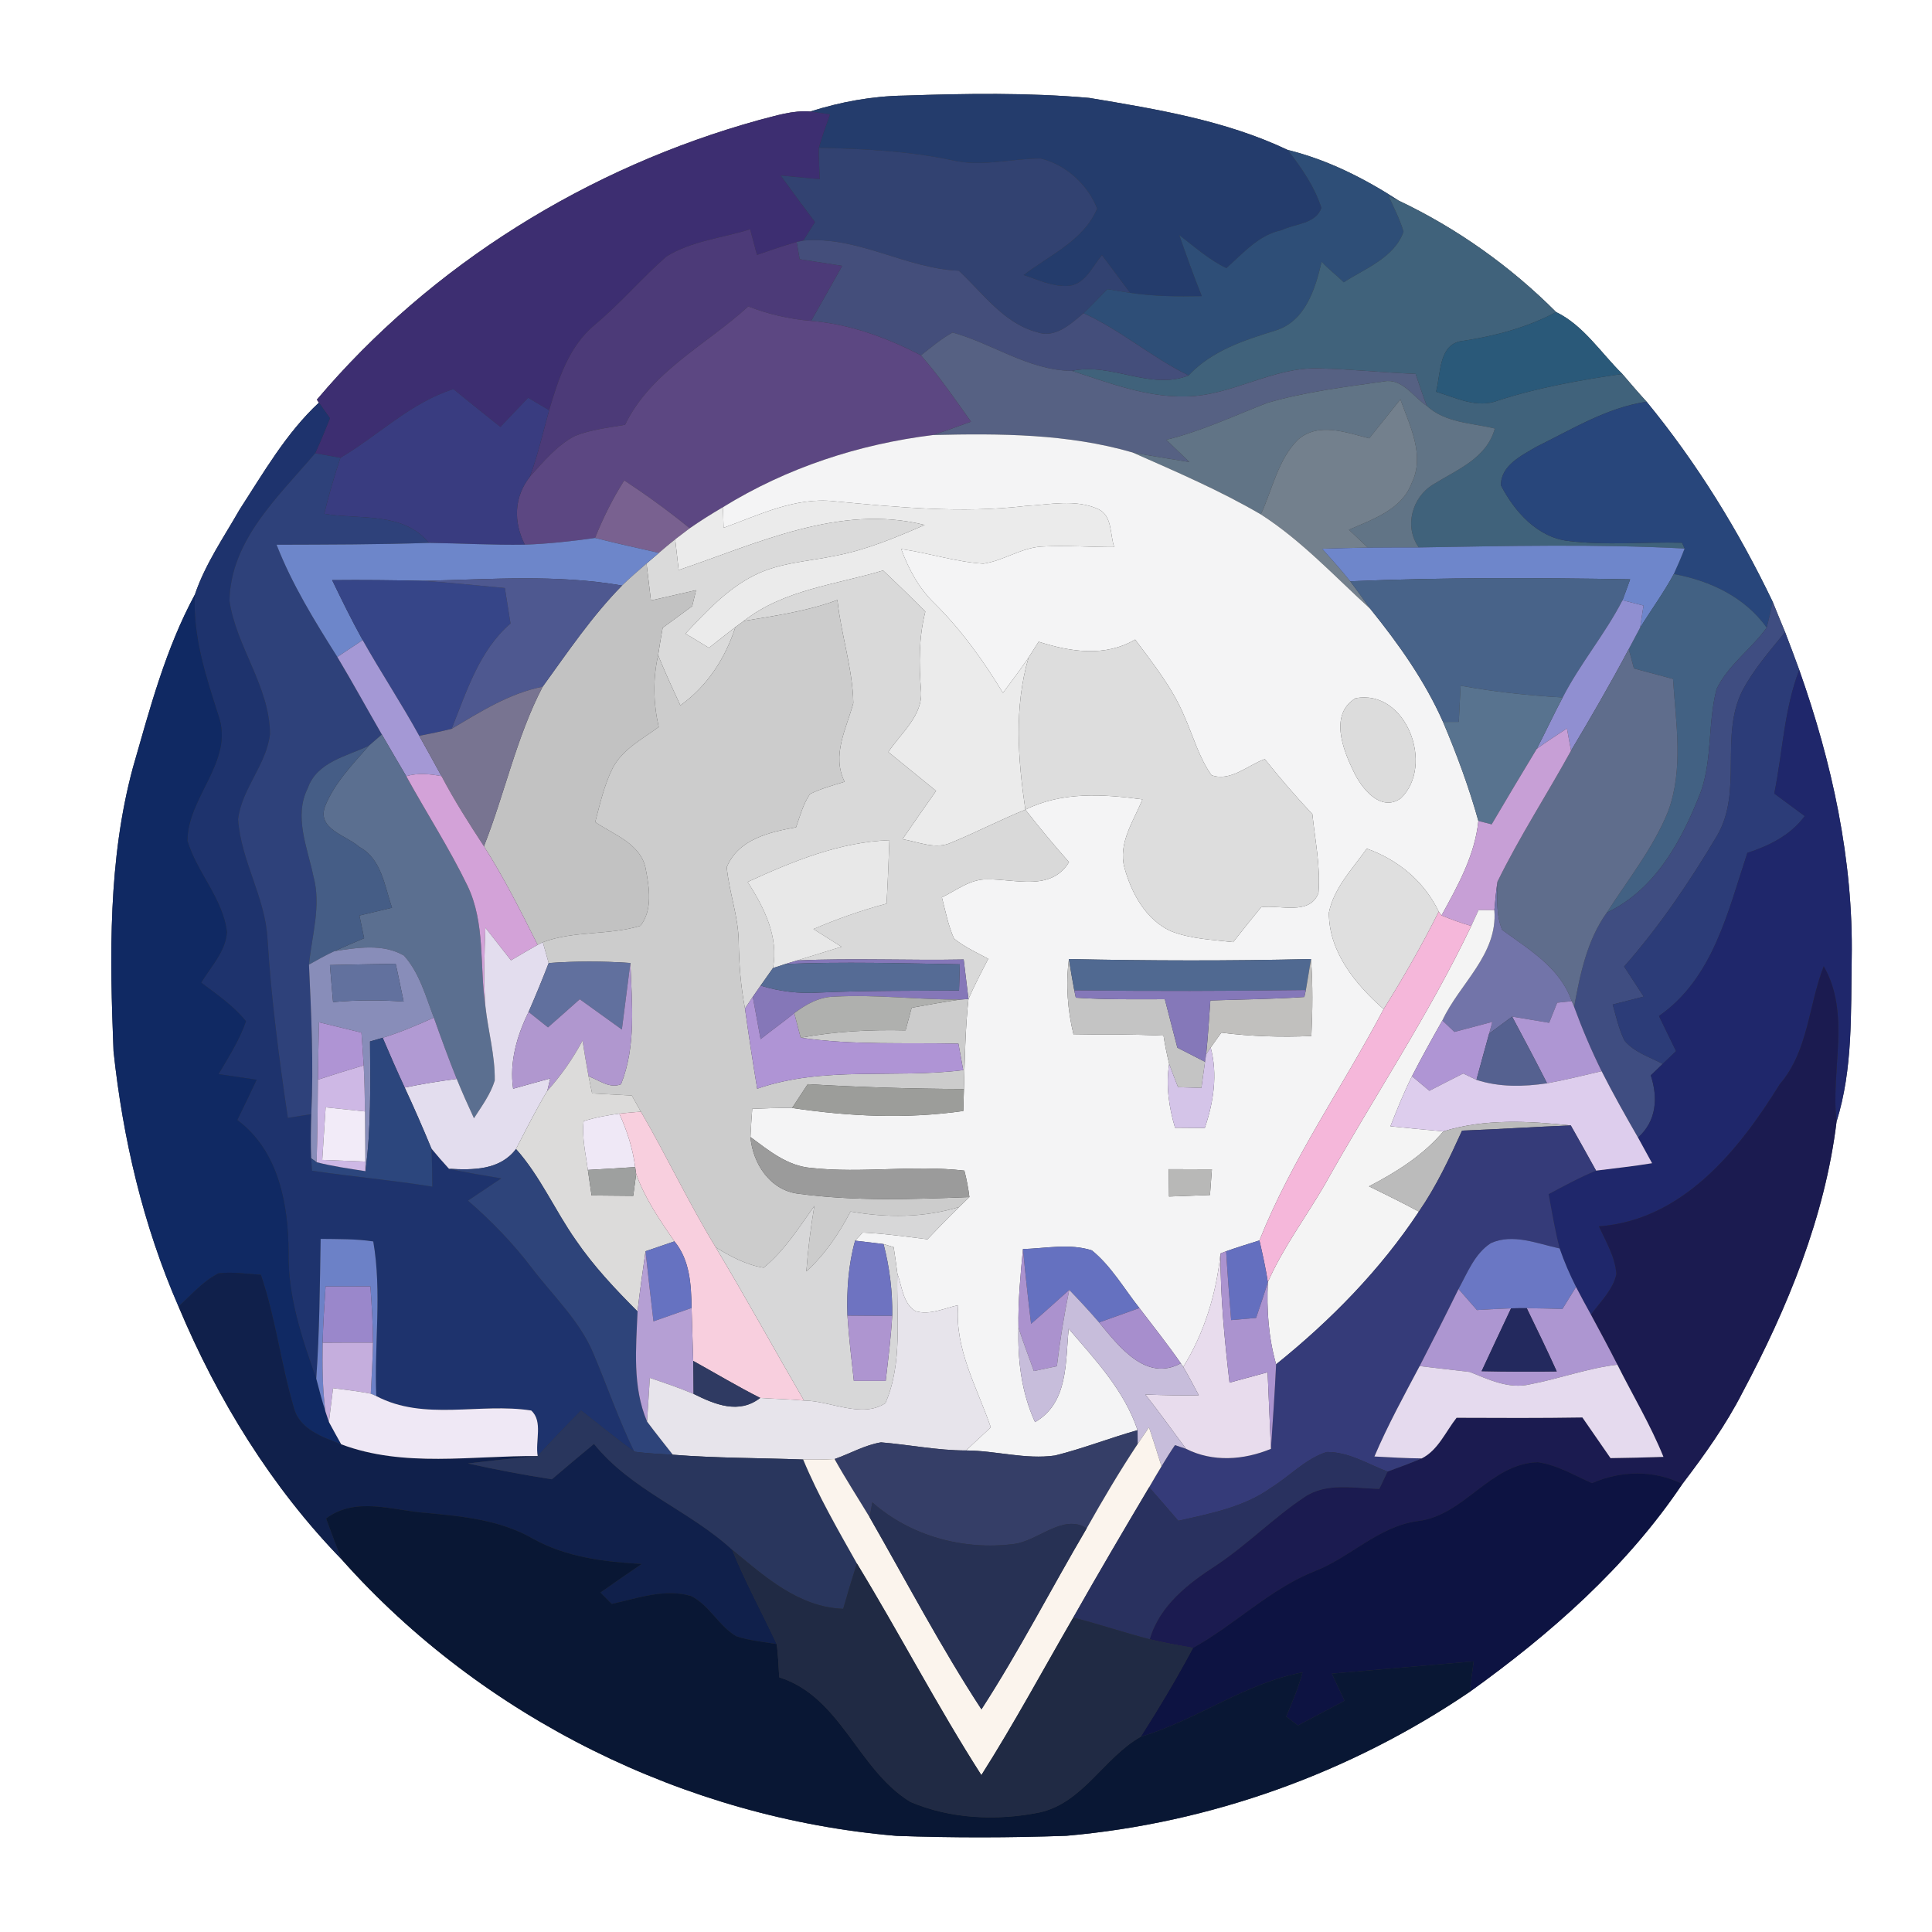 <?xml version="1.0" encoding="UTF-8" ?>
<!DOCTYPE svg PUBLIC "-//W3C//DTD SVG 1.1//EN" "http://www.w3.org/Graphics/SVG/1.1/DTD/svg11.dtd">
<svg width="250pt" height="250pt" viewBox="0 0 250 250" version="1.1" xmlns="http://www.w3.org/2000/svg">
<rect x="0" y="0" width="250" height="250" fill="#333333" stroke="none"/>
<g id="#ffffffff">
<path fill="#ffffff" opacity="1.00" d=" M 0.00 0.00 L 250.00 0.00 L 250.00 250.00 L 0.00 250.00 L 0.00 0.00 M 104.85 14.43 C 102.59 14.25 100.39 14.98 98.23 15.53 C 76.17 21.62 55.80 34.21 41.00 51.72 L 41.27 52.10 C 37.03 56.04 34.13 61.12 31.01 65.93 C 28.96 69.52 26.55 72.99 25.22 76.93 C 21.42 83.95 19.39 91.70 17.20 99.32 C 13.97 111.28 14.20 123.76 14.69 136.02 C 15.90 147.35 18.53 158.60 23.10 169.06 C 28.14 181.08 35.12 192.45 44.23 201.81 C 62.42 222.26 88.74 235.26 116.01 237.56 C 123.33 237.82 130.67 237.81 137.99 237.55 C 156.60 235.92 174.70 229.43 190.16 218.94 C 200.62 211.44 210.48 202.78 217.70 192.02 C 220.56 188.27 223.31 184.42 225.46 180.22 C 231.29 169.28 236.15 157.50 237.65 145.13 C 239.78 138.33 239.49 131.06 239.61 124.00 C 239.83 111.26 237.05 98.63 232.82 86.68 C 232.23 85.04 231.61 83.42 230.99 81.79 C 230.45 80.50 229.92 79.20 229.40 77.90 C 224.98 68.67 219.57 59.90 213.07 51.98 C 212.00 50.81 210.96 49.60 209.93 48.39 C 207.17 45.68 204.90 42.09 201.36 40.38 C 195.48 34.48 188.52 29.53 180.99 25.96 C 176.56 23.08 171.78 20.67 166.62 19.40 C 158.58 15.58 149.67 14.13 140.95 12.67 C 132.99 11.97 124.98 12.10 117.00 12.37 C 112.87 12.43 108.78 13.18 104.85 14.43 Z" />
</g>
<g id="#243c6cff">
<path fill="#243c6c" opacity="1.00" d=" M 104.85 14.43 C 108.78 13.18 112.87 12.43 117.00 12.37 C 124.98 12.10 132.99 11.97 140.95 12.67 C 149.67 14.13 158.58 15.58 166.62 19.40 C 168.40 21.69 170.10 24.12 170.99 26.91 C 170.23 29.01 167.58 28.93 165.85 29.78 C 162.85 30.40 160.88 32.77 158.69 34.69 C 156.44 33.61 154.56 31.93 152.60 30.42 C 153.52 33.07 154.47 35.71 155.51 38.32 C 152.41 38.38 149.29 38.36 146.23 37.89 C 145.01 36.27 143.80 34.64 142.59 33.01 C 141.31 34.56 140.31 37.04 137.94 37.00 C 136.02 37.03 134.24 36.17 132.46 35.59 C 135.81 33.02 140.23 31.12 141.97 26.99 C 140.75 23.87 137.90 21.28 134.64 20.51 C 130.82 20.51 126.99 21.64 123.19 20.73 C 117.52 19.53 111.73 19.26 105.96 19.12 C 106.37 17.66 106.89 16.23 107.40 14.80 C 106.76 14.71 105.49 14.52 104.85 14.43 Z" />
</g>
<g id="#3d2e71ff">
<path fill="#3d2e71" opacity="1.00" d=" M 41.00 51.72 C 55.80 34.21 76.17 21.62 98.23 15.53 C 100.39 14.98 102.59 14.25 104.85 14.43 C 105.49 14.52 106.76 14.71 107.40 14.80 C 106.89 16.23 106.37 17.66 105.96 19.12 C 105.94 20.47 106.01 21.83 106.08 23.19 C 104.39 23.02 102.70 22.86 101.02 22.71 C 102.48 24.73 103.96 26.74 105.46 28.74 C 104.95 29.54 104.45 30.33 103.95 31.13 L 103.09 31.31 C 101.35 31.81 99.65 32.40 97.95 32.99 C 97.66 31.88 97.36 30.78 97.07 29.67 C 93.45 30.81 89.48 31.17 86.21 33.21 C 83.02 36.02 80.25 39.28 76.98 42.02 C 73.62 44.79 72.25 49.06 71.06 53.08 C 70.15 52.55 69.25 52.01 68.34 51.47 C 67.14 52.73 65.94 53.99 64.75 55.24 C 62.71 53.62 60.68 52.00 58.67 50.35 C 53.11 52.11 48.97 56.34 44.05 59.24 C 42.96 59.04 41.87 58.84 40.78 58.65 C 41.48 57.16 42.09 55.64 42.70 54.12 C 42.35 53.61 41.63 52.60 41.27 52.10 L 41.00 51.72 Z" />
</g>
<g id="#324271ff">
<path fill="#324271" opacity="1.00" d=" M 105.96 19.12 C 111.73 19.26 117.52 19.53 123.19 20.73 C 126.99 21.64 130.82 20.51 134.64 20.51 C 137.90 21.28 140.75 23.87 141.97 26.99 C 140.23 31.12 135.81 33.02 132.46 35.59 C 134.24 36.17 136.02 37.03 137.94 37.00 C 140.31 37.04 141.31 34.56 142.59 33.01 C 143.80 34.64 145.01 36.27 146.23 37.89 C 145.24 37.74 144.27 37.58 143.29 37.41 C 142.27 38.46 141.26 39.52 140.21 40.53 C 138.53 41.94 136.56 43.82 134.17 42.98 C 129.86 41.81 127.18 37.94 124.07 35.03 C 117.16 34.74 111.01 30.52 103.95 31.13 C 104.45 30.33 104.95 29.54 105.46 28.74 C 103.96 26.74 102.48 24.73 101.02 22.71 C 102.70 22.86 104.39 23.02 106.08 23.19 C 106.01 21.83 105.94 20.47 105.96 19.12 Z" />
</g>
<g id="#2e4e77ff">
<path fill="#2e4e77" opacity="1.00" d=" M 170.99 26.91 C 170.10 24.12 168.40 21.69 166.62 19.40 C 171.78 20.67 176.56 23.08 180.99 25.96 C 180.67 25.81 180.02 25.52 179.69 25.38 C 180.37 26.89 181.15 28.38 181.62 29.98 C 180.41 33.36 176.68 34.72 173.88 36.53 C 172.95 35.61 171.90 34.84 171.02 33.87 C 170.20 37.39 168.91 41.58 165.05 42.77 C 160.97 44.03 156.82 45.37 153.81 48.58 C 149.05 46.27 145.03 42.71 140.21 40.53 C 141.26 39.52 142.27 38.46 143.29 37.41 C 144.27 37.58 145.24 37.74 146.23 37.89 C 149.29 38.36 152.41 38.38 155.51 38.32 C 154.47 35.71 153.52 33.07 152.60 30.42 C 154.56 31.93 156.44 33.61 158.69 34.69 C 160.88 32.77 162.85 30.40 165.85 29.78 C 167.58 28.93 170.23 29.01 170.99 26.91 Z" />
</g>
<g id="#40627bff">
<path fill="#40627b" opacity="1.00" d=" M 179.69 25.38 C 180.02 25.52 180.67 25.81 180.99 25.96 C 188.52 29.53 195.48 34.48 201.36 40.38 C 197.62 42.38 193.55 43.45 189.39 44.10 C 186.12 44.36 186.46 48.35 185.82 50.69 C 188.41 51.47 191.15 52.90 193.87 51.82 C 199.10 50.13 204.51 49.17 209.93 48.39 C 210.96 49.60 212.00 50.81 213.07 51.98 C 207.91 52.75 203.40 55.56 198.79 57.82 C 196.90 58.95 194.19 60.22 194.22 62.80 C 195.96 66.19 198.95 69.55 202.95 70.00 C 207.83 70.61 212.76 70.10 217.66 70.23 L 217.99 70.98 C 206.53 70.38 195.05 70.65 183.59 70.84 C 181.66 68.14 182.72 64.28 185.52 62.65 C 188.59 60.74 192.38 59.30 193.43 55.45 C 190.45 54.73 187.01 54.72 184.64 52.53 C 184.10 51.16 183.65 49.77 183.18 48.38 C 179.01 48.22 174.86 47.77 170.69 47.67 C 164.69 47.46 159.43 51.22 153.47 51.30 C 148.34 51.43 143.50 49.54 138.71 47.99 C 143.84 46.87 148.86 50.55 153.81 48.58 C 156.82 45.37 160.97 44.03 165.05 42.77 C 168.91 41.58 170.20 37.39 171.02 33.87 C 171.90 34.84 172.95 35.61 173.88 36.53 C 176.68 34.72 180.41 33.36 181.62 29.98 C 181.15 28.38 180.37 26.89 179.69 25.38 Z" />
</g>
<g id="#4c3a78ff">
<path fill="#4c3a78" opacity="1.00" d=" M 86.21 33.21 C 89.48 31.17 93.45 30.81 97.07 29.67 C 97.36 30.78 97.66 31.88 97.95 32.99 C 99.65 32.40 101.35 31.81 103.09 31.31 C 103.18 31.87 103.38 32.98 103.48 33.54 C 105.31 33.83 107.15 34.11 108.98 34.40 C 107.66 36.78 106.31 39.15 104.96 41.52 C 102.17 41.30 99.43 40.66 96.82 39.65 C 91.39 44.64 84.24 48.05 80.88 54.97 C 78.69 55.36 76.42 55.58 74.34 56.44 C 72.02 57.67 70.31 59.77 68.57 61.68 C 69.61 58.88 70.26 55.96 71.06 53.08 C 72.25 49.06 73.62 44.79 76.98 42.02 C 80.25 39.28 83.02 36.02 86.21 33.21 Z" />
</g>
<g id="#444e7bff">
<path fill="#444e7b" opacity="1.00" d=" M 103.09 31.31 L 103.95 31.13 C 111.01 30.52 117.16 34.74 124.07 35.03 C 127.18 37.94 129.86 41.81 134.17 42.98 C 136.56 43.82 138.53 41.94 140.21 40.53 C 145.03 42.71 149.05 46.27 153.81 48.58 C 148.86 50.55 143.84 46.87 138.71 47.99 C 133.09 47.93 128.48 44.47 123.26 43.03 C 121.78 43.84 120.49 44.95 119.17 45.98 C 114.74 43.68 109.96 41.94 104.96 41.52 C 106.31 39.15 107.66 36.78 108.98 34.40 C 107.15 34.11 105.31 33.83 103.48 33.54 C 103.38 32.98 103.18 31.87 103.09 31.31 Z" />
</g>
<g id="#5c4782ff">
<path fill="#5c4782" opacity="1.00" d=" M 80.88 54.97 C 84.24 48.05 91.39 44.64 96.82 39.65 C 99.43 40.66 102.17 41.30 104.96 41.52 C 109.96 41.94 114.74 43.68 119.17 45.98 C 121.54 48.68 123.58 51.64 125.65 54.57 C 124.03 55.15 122.40 55.75 120.76 56.29 C 111.15 57.47 101.80 60.53 93.55 65.63 C 92.08 66.49 90.64 67.39 89.25 68.36 C 86.54 66.15 83.70 64.09 80.78 62.16 C 79.28 64.52 78.04 67.02 77.00 69.61 C 73.98 70.04 70.95 70.37 67.91 70.48 C 66.43 67.53 66.49 64.32 68.57 61.68 C 70.31 59.77 72.02 57.67 74.34 56.44 C 76.42 55.58 78.69 55.36 80.88 54.97 Z" />
</g>
<g id="#2a5979ff">
<path fill="#2a5979" opacity="1.00" d=" M 201.36 40.38 C 204.90 42.09 207.17 45.68 209.93 48.39 C 204.51 49.17 199.10 50.13 193.87 51.82 C 191.15 52.90 188.41 51.47 185.82 50.69 C 186.46 48.35 186.12 44.36 189.39 44.10 C 193.55 43.45 197.62 42.38 201.36 40.38 Z" />
</g>
<g id="#566183ff">
<path fill="#566183" opacity="1.00" d=" M 119.17 45.98 C 120.49 44.95 121.78 43.84 123.26 43.03 C 128.48 44.47 133.09 47.93 138.71 47.99 C 143.50 49.54 148.34 51.43 153.47 51.30 C 159.43 51.22 164.69 47.46 170.69 47.67 C 174.86 47.77 179.01 48.22 183.18 48.38 C 183.65 49.77 184.10 51.16 184.64 52.53 C 182.88 51.38 181.45 48.90 179.08 49.36 C 174.01 50.08 168.88 50.70 163.96 52.14 C 159.65 53.82 155.44 55.81 150.92 56.91 C 151.92 57.87 152.92 58.82 153.92 59.79 C 151.47 59.39 149.00 59.01 146.56 58.55 C 138.18 56.12 129.41 56.08 120.76 56.29 C 122.40 55.75 124.03 55.15 125.65 54.57 C 123.58 51.64 121.54 48.68 119.17 45.98 Z" />
</g>
<g id="#617486ff">
<path fill="#617486" opacity="1.00" d=" M 163.96 52.14 C 168.88 50.70 174.01 50.08 179.08 49.36 C 181.45 48.90 182.88 51.38 184.64 52.53 C 187.01 54.72 190.45 54.73 193.43 55.45 C 192.38 59.30 188.59 60.74 185.52 62.65 C 182.72 64.28 181.66 68.14 183.59 70.84 C 181.39 70.85 179.19 70.83 177.00 70.86 C 176.18 70.09 175.37 69.32 174.55 68.55 C 177.62 67.19 181.39 65.96 182.67 62.51 C 184.43 58.91 182.42 55.10 181.21 51.68 C 179.86 53.36 178.52 55.04 177.18 56.72 C 174.20 55.98 170.63 54.57 167.96 56.89 C 165.36 59.48 164.66 63.32 163.15 66.56 C 157.84 63.46 152.17 61.03 146.56 58.55 C 149.00 59.01 151.47 59.39 153.92 59.79 C 152.92 58.82 151.92 57.87 150.92 56.91 C 155.44 55.81 159.65 53.82 163.96 52.14 Z" />
</g>
<g id="#393c80ff">
<path fill="#393c80" opacity="1.00" d=" M 44.05 59.24 C 48.97 56.34 53.11 52.11 58.67 50.35 C 60.68 52.00 62.71 53.62 64.75 55.24 C 65.94 53.99 67.14 52.73 68.34 51.47 C 69.25 52.01 70.15 52.55 71.06 53.08 C 70.26 55.96 69.61 58.88 68.57 61.68 C 66.49 64.32 66.43 67.53 67.91 70.48 C 63.76 70.55 59.63 70.30 55.49 70.25 C 52.19 66.19 46.52 67.26 41.95 66.49 C 42.55 64.04 43.24 61.62 44.05 59.24 Z" />
</g>
<g id="#28467bff">
<path fill="#28467b" opacity="1.00" d=" M 198.79 57.82 C 203.40 55.56 207.91 52.75 213.07 51.98 C 219.57 59.90 224.98 68.67 229.40 77.90 C 229.15 79.01 228.89 80.12 228.61 81.22 C 225.76 77.24 221.29 75.15 216.59 74.28 C 217.09 73.19 217.56 72.10 217.99 70.98 L 217.66 70.23 C 212.76 70.10 207.83 70.61 202.95 70.00 C 198.95 69.55 195.96 66.19 194.22 62.80 C 194.19 60.22 196.90 58.95 198.79 57.82 Z" />
</g>
<g id="#73808dff">
<path fill="#73808d" opacity="1.00" d=" M 177.18 56.72 C 178.52 55.04 179.86 53.36 181.21 51.68 C 182.42 55.10 184.43 58.91 182.67 62.51 C 181.39 65.96 177.62 67.19 174.55 68.55 C 175.37 69.32 176.18 70.09 177.00 70.86 C 175.03 70.89 173.06 70.95 171.09 71.01 C 172.32 72.39 173.56 73.77 174.72 75.22 C 175.61 76.39 176.45 77.60 177.32 78.79 C 172.71 74.60 168.43 69.95 163.15 66.56 C 164.66 63.32 165.36 59.48 167.96 56.89 C 170.63 54.57 174.20 55.98 177.18 56.72 Z" />
</g>
<g id="#1e336dff">
<path fill="#1e336d" opacity="1.00" d=" M 31.01 65.93 C 34.13 61.12 37.03 56.04 41.27 52.10 C 41.63 52.60 42.35 53.61 42.70 54.12 C 42.09 55.64 41.48 57.16 40.78 58.65 C 36.05 64.26 29.88 69.80 29.69 77.72 C 30.57 83.71 34.89 88.78 34.94 94.98 C 34.49 98.95 31.29 102.04 30.81 106.01 C 31.17 111.39 34.36 116.15 34.62 121.57 C 35.11 129.30 36.11 136.99 37.25 144.65 C 38.26 144.49 39.27 144.33 40.28 144.17 C 40.23 146.07 40.18 147.98 40.27 149.89 C 40.30 150.29 40.35 151.09 40.37 151.49 C 45.55 152.26 50.77 152.71 55.94 153.55 C 55.92 151.91 55.92 150.27 55.83 148.63 C 56.56 149.52 57.32 150.39 58.10 151.24 C 60.33 151.74 62.60 152.10 64.86 152.48 C 63.42 153.44 61.99 154.40 60.56 155.36 C 63.61 158.00 66.43 160.92 68.87 164.14 C 71.60 167.72 75.01 170.90 76.78 175.12 C 78.57 179.36 80.06 183.71 82.08 187.85 C 79.72 186.16 77.48 184.30 75.19 182.53 C 73.29 184.46 71.41 186.41 69.58 188.41 C 69.23 186.52 70.30 183.92 68.74 182.52 C 62.10 181.48 54.90 183.93 48.69 180.65 C 48.41 173.99 49.44 167.24 48.30 160.64 C 46.04 160.30 43.76 160.34 41.49 160.31 C 41.39 166.34 41.35 172.37 40.92 178.39 C 39.06 173.14 37.25 167.77 37.34 162.13 C 37.33 155.85 36.06 148.91 30.71 144.93 C 31.55 143.19 32.39 141.46 33.21 139.72 C 31.57 139.47 29.93 139.23 28.28 138.99 C 29.58 136.78 30.99 134.59 31.83 132.15 C 30.22 130.14 28.07 128.69 26.04 127.15 C 27.29 125.08 29.19 123.14 29.37 120.62 C 28.85 116.25 25.50 112.94 24.26 108.81 C 24.25 103.14 30.29 98.53 28.30 92.67 C 26.66 87.56 24.93 82.37 25.22 76.93 C 26.55 72.99 28.96 69.52 31.01 65.93 Z" />
</g>
<g id="#f4f4f5ff">
<path fill="#f4f4f5" opacity="1.00" d=" M 93.55 65.63 C 101.80 60.53 111.15 57.47 120.76 56.29 C 129.41 56.08 138.18 56.12 146.56 58.55 C 152.17 61.03 157.84 63.46 163.15 66.56 C 168.43 69.95 172.71 74.60 177.32 78.79 C 180.97 83.31 184.37 88.09 186.73 93.42 C 188.50 97.60 190.08 101.86 191.30 106.23 C 190.85 110.68 188.64 114.62 186.53 118.46 L 186.17 117.96 C 184.27 114.03 180.93 111.27 176.86 109.81 C 175.03 112.42 172.61 114.87 171.96 118.09 C 171.94 123.18 175.40 127.38 179.04 130.58 C 173.77 140.60 167.17 149.96 162.97 160.51 C 161.52 160.96 160.08 161.41 158.66 161.91 L 157.93 162.20 C 157.39 167.38 155.87 172.43 153.11 176.88 L 152.80 176.41 C 151.10 173.96 149.24 171.63 147.44 169.26 C 145.44 166.74 143.81 163.85 141.29 161.80 C 138.42 160.87 135.32 161.54 132.37 161.63 C 132.05 165.00 131.72 168.39 131.79 171.78 C 131.67 175.96 132.17 180.18 133.93 184.02 C 138.28 181.51 137.84 176.24 138.29 171.94 C 141.73 175.96 145.49 179.93 147.20 185.06 C 143.62 186.07 140.14 187.44 136.53 188.34 C 132.68 188.89 128.85 187.70 125.00 187.69 C 126.07 186.69 127.14 185.69 128.21 184.70 C 126.45 179.55 123.49 174.53 123.99 168.89 C 122.19 169.28 120.29 170.23 118.44 169.65 C 116.83 168.64 116.72 166.44 116.12 164.80 C 115.98 163.65 115.81 162.52 115.64 161.38 C 115.31 161.28 114.65 161.08 114.33 160.98 C 113.41 160.87 111.57 160.65 110.65 160.54 C 110.90 160.28 111.38 159.75 111.63 159.49 C 114.44 159.62 117.23 160.02 120.02 160.36 C 121.37 158.94 122.72 157.54 124.12 156.18 C 124.45 155.86 125.11 155.22 125.44 154.90 C 125.30 153.74 125.08 152.60 124.79 151.48 C 118.20 150.71 111.56 151.86 104.97 151.13 C 101.90 150.89 99.48 148.88 97.11 147.13 C 97.16 145.91 97.25 144.70 97.34 143.48 C 99.06 143.42 100.78 143.34 102.50 143.37 C 109.84 144.47 117.28 144.82 124.65 143.76 C 124.67 143.05 124.71 141.63 124.73 140.92 C 124.85 137.03 124.90 133.14 125.32 129.27 C 126.09 127.50 126.99 125.78 127.88 124.07 C 126.37 123.25 124.79 122.54 123.45 121.45 C 122.69 119.75 122.35 117.91 121.88 116.12 C 123.77 115.20 125.58 113.72 127.78 113.79 C 131.46 113.74 135.98 115.38 138.33 111.56 C 136.38 109.35 134.49 107.09 132.68 104.77 C 137.42 102.41 142.75 102.76 147.84 103.44 C 146.69 106.23 144.65 109.12 145.50 112.27 C 146.41 115.58 148.27 119.02 151.53 120.50 C 154.08 121.50 156.87 121.60 159.57 121.91 C 160.76 120.39 161.97 118.88 163.19 117.39 C 165.60 117.05 169.50 118.51 170.61 115.55 C 170.89 112.13 170.17 108.74 169.82 105.35 C 167.67 103.06 165.62 100.68 163.66 98.23 C 161.45 99.02 159.21 101.20 156.77 100.31 C 155.13 98.01 154.40 95.23 153.25 92.68 C 151.73 89.02 149.23 85.91 146.89 82.76 C 142.98 85.06 138.50 84.35 134.40 83.04 C 134.07 83.55 133.42 84.59 133.09 85.10 C 132.03 86.65 130.91 88.15 129.78 89.66 C 127.25 85.49 124.40 81.52 120.93 78.08 C 118.91 76.14 117.58 73.66 116.62 71.05 C 120.18 71.55 123.64 72.71 127.23 72.94 C 129.82 72.57 132.08 70.91 134.72 70.73 C 137.87 70.54 141.03 70.80 144.18 70.79 C 143.61 69.14 143.96 66.73 142.10 65.87 C 139.15 64.54 135.81 65.31 132.70 65.47 C 124.46 66.45 116.16 65.64 107.94 64.86 C 102.90 64.30 98.23 66.63 93.63 68.30 C 93.61 67.63 93.57 66.29 93.55 65.63 M 175.39 90.36 C 172.00 92.44 173.78 97.02 175.16 99.84 C 176.17 101.98 178.62 105.13 181.24 103.32 C 185.71 99.09 181.96 89.08 175.39 90.36 M 138.92 133.90 C 142.80 133.83 146.68 133.83 150.56 134.01 C 150.75 135.24 150.99 136.45 151.29 137.66 C 150.85 140.45 151.25 143.25 152.05 145.93 C 153.33 145.94 154.61 145.95 155.90 145.96 C 157.04 142.60 157.59 139.04 156.66 135.55 C 157.00 135.07 157.69 134.10 158.04 133.62 C 161.90 134.12 165.80 134.23 169.69 134.06 C 169.85 130.74 169.89 127.41 169.64 124.10 C 159.20 124.35 148.76 124.33 138.32 124.10 C 137.89 127.38 138.14 130.70 138.92 133.90 M 151.23 151.29 C 151.24 152.47 151.25 153.65 151.27 154.83 C 153.03 154.76 154.80 154.70 156.57 154.63 C 156.65 153.52 156.74 152.41 156.82 151.31 C 154.96 151.31 153.09 151.30 151.23 151.29 Z" />
</g>
<g id="#2e417aff">
<path fill="#2e417a" opacity="1.00" d=" M 40.78 58.65 C 41.87 58.84 42.96 59.04 44.05 59.24 C 43.24 61.62 42.55 64.04 41.95 66.49 C 46.52 67.26 52.19 66.19 55.49 70.25 C 48.92 70.47 42.36 70.47 35.79 70.49 C 37.80 75.64 40.71 80.35 43.65 85.01 C 45.63 88.31 47.48 91.70 49.41 95.04 C 48.99 95.40 48.15 96.13 47.73 96.50 C 44.86 97.87 41.02 98.58 39.83 101.98 C 37.98 105.66 39.79 109.67 40.55 113.37 C 41.60 117.17 40.35 121.03 39.98 124.82 C 40.28 131.27 40.59 137.72 40.28 144.17 C 39.27 144.33 38.26 144.49 37.25 144.65 C 36.11 136.99 35.11 129.30 34.62 121.57 C 34.36 116.15 31.17 111.39 30.81 106.01 C 31.29 102.04 34.49 98.95 34.94 94.98 C 34.89 88.78 30.57 83.71 29.69 77.72 C 29.88 69.80 36.05 64.26 40.78 58.65 Z" />
</g>
<g id="#796190ff">
<path fill="#796190" opacity="1.00" d=" M 77.00 69.61 C 78.04 67.02 79.28 64.52 80.78 62.16 C 83.70 64.09 86.54 66.15 89.25 68.36 C 88.78 68.72 87.84 69.43 87.37 69.79 C 86.66 70.36 85.96 70.94 85.27 71.54 C 82.50 70.93 79.74 70.30 77.00 69.61 Z" />
</g>
<g id="#ebebebff">
<path fill="#ebebeb" opacity="1.00" d=" M 93.63 68.30 C 98.23 66.63 102.90 64.30 107.94 64.86 C 116.16 65.64 124.46 66.45 132.70 65.47 C 135.81 65.31 139.15 64.54 142.10 65.87 C 143.96 66.73 143.61 69.14 144.18 70.79 C 141.03 70.80 137.87 70.54 134.72 70.73 C 132.08 70.91 129.82 72.57 127.23 72.94 C 123.64 72.71 120.18 71.55 116.62 71.05 C 117.58 73.66 118.91 76.14 120.93 78.08 C 124.40 81.52 127.25 85.49 129.78 89.66 C 130.91 88.15 132.03 86.65 133.09 85.10 C 131.21 91.52 131.72 98.25 132.68 104.77 C 129.45 106.08 126.35 107.69 123.13 109.02 C 121.08 109.98 118.85 108.94 116.78 108.59 C 118.21 106.49 119.67 104.41 121.13 102.34 C 119.07 100.67 117.01 98.99 114.95 97.31 C 116.59 94.83 119.48 92.57 119.18 89.31 C 118.90 85.91 118.89 82.47 119.74 79.14 C 117.94 77.33 116.12 75.56 114.27 73.82 C 108.16 75.66 101.44 76.29 96.25 80.35 C 95.98 80.55 95.43 80.95 95.16 81.15 C 94.01 82.03 92.88 82.93 91.74 83.83 C 90.73 83.22 89.72 82.60 88.70 81.99 C 91.36 79.16 94.07 76.23 97.58 74.46 C 100.85 72.79 104.59 72.66 108.12 71.91 C 112.14 71.15 115.92 69.55 119.65 67.93 C 108.64 65.17 98.02 70.32 87.82 73.76 C 87.67 72.44 87.51 71.11 87.37 69.79 C 87.84 69.43 88.78 68.72 89.25 68.36 C 90.64 67.39 92.08 66.49 93.55 65.63 C 93.57 66.29 93.61 67.63 93.63 68.30 Z" />
</g>
<g id="#dadadaff">
<path fill="#dadada" opacity="1.00" d=" M 87.82 73.76 C 98.02 70.32 108.64 65.17 119.65 67.93 C 115.92 69.55 112.14 71.15 108.12 71.91 C 104.59 72.66 100.85 72.79 97.58 74.46 C 94.07 76.23 91.36 79.16 88.70 81.99 C 89.72 82.60 90.73 83.22 91.74 83.83 C 92.88 82.93 94.01 82.03 95.16 81.15 C 93.85 85.19 91.52 88.79 88.04 91.28 C 87.04 89.13 86.05 86.98 85.16 84.79 C 85.34 83.60 85.54 82.42 85.75 81.24 C 87.03 80.31 88.30 79.37 89.57 78.44 C 89.70 77.92 89.95 76.89 90.07 76.37 C 88.12 76.81 86.17 77.25 84.23 77.70 C 84.04 76.11 83.85 74.51 83.66 72.92 C 84.06 72.58 84.86 71.88 85.27 71.54 C 85.96 70.94 86.66 70.36 87.37 69.79 C 87.51 71.11 87.67 72.44 87.82 73.76 Z" />
</g>
<g id="#6d86caff">
<path fill="#6d86ca" opacity="1.00" d=" M 67.91 70.48 C 70.95 70.37 73.98 70.04 77.00 69.61 C 79.74 70.30 82.50 70.93 85.27 71.54 C 84.86 71.88 84.06 72.58 83.66 72.92 C 82.59 73.85 81.51 74.78 80.49 75.77 C 71.98 74.28 63.33 74.98 54.75 75.16 C 50.82 75.07 46.90 75.03 42.98 75.07 C 44.24 77.68 45.52 80.29 46.93 82.83 C 45.83 83.55 44.74 84.28 43.65 85.01 C 40.71 80.35 37.80 75.64 35.79 70.49 C 42.36 70.47 48.92 70.47 55.49 70.25 C 59.63 70.30 63.76 70.55 67.91 70.48 Z" />
</g>
<g id="#6e86cbff">
<path fill="#6e86cb" opacity="1.00" d=" M 171.09 71.01 C 173.06 70.95 175.03 70.89 177.00 70.86 C 179.19 70.83 181.39 70.85 183.59 70.84 C 195.05 70.65 206.53 70.38 217.99 70.98 C 217.56 72.10 217.09 73.19 216.59 74.28 C 215.29 76.69 213.67 78.90 212.23 81.22 C 212.38 80.27 212.53 79.31 212.67 78.36 C 211.99 78.19 210.63 77.84 209.95 77.67 C 210.29 76.77 210.62 75.87 210.94 74.96 C 198.87 74.76 186.78 74.70 174.72 75.22 C 173.56 73.77 172.32 72.39 171.09 71.01 Z" />
</g>
<g id="#c2c2c2ff">
<path fill="#c2c2c2" opacity="1.00" d=" M 80.49 75.77 C 81.51 74.78 82.59 73.85 83.66 72.92 C 83.85 74.51 84.04 76.11 84.23 77.70 C 86.17 77.25 88.12 76.81 90.07 76.37 C 89.95 76.89 89.70 77.92 89.57 78.44 C 88.30 79.37 87.03 80.31 85.75 81.24 C 85.54 82.42 85.34 83.60 85.16 84.79 C 84.47 87.85 84.54 91.01 85.24 94.07 C 83.12 95.63 80.60 96.93 79.31 99.33 C 78.19 101.55 77.65 103.99 77.02 106.38 C 79.46 108.03 83.00 109.21 83.57 112.51 C 84.02 114.88 84.47 117.76 82.87 119.80 C 78.77 121.05 74.30 120.40 70.24 121.92 L 69.57 122.26 C 67.40 117.93 65.23 113.59 62.62 109.51 C 65.32 102.69 66.81 95.40 70.22 88.86 C 73.47 84.37 76.59 79.74 80.49 75.77 Z" />
</g>
<g id="#d9d9d9ff">
<path fill="#d9d9d9" opacity="1.00" d=" M 96.25 80.35 C 101.44 76.29 108.16 75.66 114.27 73.82 C 116.12 75.56 117.94 77.33 119.74 79.14 C 118.89 82.47 118.90 85.91 119.18 89.31 C 119.48 92.57 116.59 94.83 114.95 97.31 C 117.01 98.99 119.07 100.67 121.13 102.34 C 119.67 104.41 118.21 106.49 116.78 108.59 C 118.85 108.94 121.08 109.98 123.13 109.02 C 126.35 107.69 129.45 106.08 132.68 104.77 C 134.49 107.09 136.38 109.35 138.33 111.56 C 135.98 115.38 131.46 113.74 127.78 113.79 C 125.58 113.72 123.77 115.20 121.88 116.12 C 122.35 117.91 122.69 119.75 123.45 121.45 C 124.79 122.54 126.37 123.25 127.88 124.07 C 126.99 125.78 126.09 127.50 125.32 129.27 C 125.11 127.56 124.90 125.86 124.70 124.16 C 117.52 124.30 110.34 123.96 103.16 124.28 C 105.07 123.69 106.98 123.09 108.89 122.51 C 107.68 121.75 106.47 120.99 105.26 120.22 C 108.33 118.91 111.49 117.79 114.72 116.93 C 114.88 114.20 114.99 111.46 115.09 108.72 C 108.59 108.96 102.57 111.46 96.75 114.12 C 98.87 117.44 100.79 121.20 100.02 125.27 C 99.62 125.84 98.82 126.98 98.42 127.54 C 98.17 127.90 97.66 128.63 97.41 128.99 C 97.15 129.37 96.65 130.12 96.40 130.50 C 95.86 127.66 95.63 124.77 95.59 121.88 C 95.55 118.59 94.35 115.47 94.04 112.21 C 95.52 108.60 99.56 107.67 103.01 107.05 C 103.53 105.59 103.92 104.04 104.81 102.75 C 106.23 102.04 107.77 101.63 109.29 101.16 C 107.59 97.69 109.51 94.34 110.42 90.98 C 110.34 86.47 108.83 82.12 108.36 77.64 C 104.46 79.09 100.33 79.68 96.25 80.35 Z" />
</g>
<g id="#426183ff">
<path fill="#426183" opacity="1.00" d=" M 212.23 81.22 C 213.67 78.90 215.29 76.69 216.59 74.28 C 221.29 75.15 225.76 77.24 228.61 81.22 C 226.62 83.99 223.63 86.04 222.13 89.15 C 220.99 93.46 221.58 98.07 220.13 102.33 C 217.70 108.62 214.30 115.06 207.92 118.09 C 210.67 113.80 213.92 109.76 215.85 105.00 C 217.88 99.50 216.85 93.55 216.49 87.86 C 214.80 87.41 213.11 86.95 211.43 86.50 C 211.26 85.87 210.93 84.62 210.76 83.99 C 211.25 83.07 211.74 82.14 212.23 81.22 Z" />
</g>
<g id="#364588ff">
<path fill="#364588" opacity="1.00" d=" M 42.98 75.07 C 46.90 75.03 50.82 75.07 54.75 75.16 C 58.28 75.38 61.80 75.77 65.33 76.09 C 65.57 77.62 65.82 79.15 66.06 80.68 C 61.98 84.22 60.39 89.47 58.44 94.31 C 57.05 94.66 55.65 94.94 54.25 95.22 C 51.94 91.01 49.28 87.01 46.93 82.83 C 45.52 80.29 44.24 77.68 42.98 75.07 Z" />
</g>
<g id="#4e5890ff">
<path fill="#4e5890" opacity="1.00" d=" M 54.75 75.16 C 63.33 74.98 71.98 74.28 80.49 75.77 C 76.59 79.74 73.47 84.37 70.22 88.86 C 65.89 89.72 62.17 92.10 58.44 94.31 C 60.39 89.47 61.98 84.22 66.06 80.68 C 65.82 79.15 65.57 77.62 65.33 76.09 C 61.80 75.77 58.28 75.38 54.75 75.16 Z" />
</g>
<g id="#486389ff">
<path fill="#486389" opacity="1.00" d=" M 174.72 75.22 C 186.78 74.70 198.87 74.76 210.94 74.96 C 210.62 75.87 210.29 76.77 209.95 77.67 C 207.69 82.06 204.47 85.86 202.21 90.25 C 197.78 90.00 193.36 89.53 189.00 88.73 C 188.92 90.29 188.84 91.85 188.77 93.41 C 188.26 93.41 187.24 93.42 186.73 93.42 C 184.37 88.09 180.97 83.31 177.32 78.79 C 176.45 77.60 175.61 76.39 174.72 75.22 Z" />
</g>
<g id="#102963ff">
<path fill="#102963" opacity="1.00" d=" M 17.20 99.32 C 19.39 91.70 21.42 83.95 25.22 76.93 C 24.93 82.37 26.66 87.56 28.30 92.67 C 30.29 98.53 24.25 103.14 24.26 108.81 C 25.50 112.94 28.85 116.25 29.37 120.62 C 29.19 123.14 27.29 125.08 26.04 127.15 C 28.07 128.69 30.22 130.14 31.83 132.15 C 30.99 134.59 29.58 136.78 28.28 138.99 C 29.93 139.23 31.57 139.47 33.21 139.72 C 32.39 141.46 31.55 143.19 30.71 144.93 C 36.06 148.91 37.33 155.85 37.34 162.13 C 37.25 167.77 39.06 173.14 40.92 178.39 C 41.29 179.82 41.67 181.24 42.11 182.65 C 42.22 182.99 42.44 183.67 42.56 184.00 C 43.08 184.97 43.61 185.93 44.15 186.89 C 41.71 185.95 38.69 184.94 38.00 182.06 C 36.34 176.43 35.67 170.54 33.76 164.96 C 31.94 164.84 30.10 164.55 28.27 164.77 C 26.25 165.79 24.76 167.57 23.10 169.06 C 18.53 158.60 15.90 147.35 14.69 136.02 C 14.20 123.76 13.97 111.28 17.20 99.32 Z" />
</g>
<g id="#ccccccff">
<path fill="#cccccc" opacity="1.00" d=" M 96.25 80.35 C 100.33 79.68 104.46 79.09 108.36 77.64 C 108.83 82.12 110.34 86.47 110.42 90.98 C 109.51 94.34 107.59 97.69 109.29 101.16 C 107.77 101.63 106.23 102.04 104.81 102.75 C 103.92 104.04 103.53 105.59 103.01 107.05 C 99.56 107.67 95.52 108.60 94.04 112.21 C 94.35 115.47 95.55 118.59 95.59 121.88 C 95.63 124.77 95.86 127.66 96.40 130.50 C 96.88 133.97 97.41 137.42 97.98 140.88 C 106.60 137.89 115.77 139.59 124.64 138.47 C 124.48 137.61 124.18 135.90 124.02 135.05 C 117.22 134.89 110.37 135.27 103.61 134.28 C 108.09 133.45 112.64 133.22 117.18 133.33 C 117.44 132.35 117.71 131.38 117.97 130.40 C 120.08 130.02 122.18 129.63 124.30 129.34 L 125.32 129.27 C 124.90 133.14 124.85 137.03 124.73 140.92 C 117.99 140.89 111.25 140.69 104.52 140.29 C 103.85 141.31 103.17 142.34 102.50 143.37 C 100.78 143.34 99.06 143.42 97.34 143.48 C 97.25 144.70 97.16 145.91 97.11 147.13 C 97.40 150.55 99.63 154.00 103.27 154.46 C 110.60 155.45 118.06 155.19 125.44 154.90 C 125.11 155.22 124.45 155.86 124.12 156.18 C 119.56 157.59 114.73 157.59 110.06 156.77 C 108.56 159.63 106.75 162.34 104.34 164.52 C 104.55 161.68 104.90 158.85 105.38 156.04 C 103.38 158.84 101.51 161.84 98.81 164.04 C 96.57 163.68 94.53 162.58 92.62 161.41 C 89.13 155.70 86.30 149.63 82.93 143.85 C 82.53 143.15 82.14 142.45 81.75 141.76 C 80.04 141.67 78.33 141.58 76.62 141.49 C 76.50 140.94 76.27 139.83 76.16 139.27 C 77.51 139.75 78.86 140.91 80.36 140.30 C 82.35 135.33 81.76 129.84 81.57 124.61 C 78.05 124.37 74.52 124.36 71.00 124.62 C 70.74 123.72 70.49 122.82 70.24 121.92 C 74.30 120.40 78.77 121.05 82.87 119.80 C 84.47 117.76 84.02 114.88 83.57 112.51 C 83.00 109.21 79.46 108.03 77.02 106.38 C 77.65 103.99 78.19 101.55 79.31 99.33 C 80.60 96.93 83.12 95.63 85.24 94.07 C 84.54 91.01 84.47 87.85 85.16 84.79 C 86.05 86.98 87.04 89.13 88.04 91.28 C 91.52 88.79 93.85 85.19 95.16 81.15 C 95.43 80.95 95.98 80.55 96.25 80.35 Z" />
</g>
<g id="#908fd1ff">
<path fill="#908fd1" opacity="1.00" d=" M 202.21 90.25 C 204.47 85.86 207.69 82.06 209.95 77.67 C 210.63 77.84 211.99 78.19 212.67 78.36 C 212.53 79.31 212.38 80.27 212.23 81.22 C 211.74 82.14 211.25 83.07 210.76 83.99 C 208.40 88.45 205.87 92.81 203.29 97.14 C 203.16 96.42 202.89 94.98 202.76 94.26 C 201.44 95.13 200.12 95.98 198.85 96.91 C 200.00 94.71 201.04 92.44 202.21 90.25 Z" />
</g>
<g id="#3f4d81ff">
<path fill="#3f4d81" opacity="1.00" d=" M 229.40 77.90 C 229.92 79.20 230.45 80.50 230.99 81.79 C 229.02 84.23 226.91 86.61 225.45 89.40 C 222.51 95.27 225.55 102.44 222.17 108.16 C 218.63 114.11 214.74 119.87 210.16 125.07 C 211.00 126.37 211.85 127.66 212.69 128.96 C 211.35 129.30 210.01 129.64 208.68 129.98 C 209.12 131.55 209.48 133.17 210.21 134.66 C 211.47 136.17 213.46 136.77 215.15 137.67 C 214.76 138.04 213.99 138.78 213.61 139.15 C 214.56 142.06 214.36 145.05 211.96 147.20 C 210.33 144.37 208.72 141.52 207.25 138.61 C 205.91 135.90 204.73 133.12 203.69 130.28 C 204.47 126.05 205.36 121.65 207.92 118.09 C 214.30 115.06 217.70 108.62 220.13 102.33 C 221.58 98.07 220.99 93.46 222.13 89.15 C 223.63 86.04 226.62 83.99 228.61 81.22 C 228.89 80.12 229.15 79.01 229.40 77.90 Z" />
</g>
<g id="#ddddddff">
<path fill="#dddddd" opacity="1.00" d=" M 134.40 83.04 C 138.50 84.35 142.98 85.06 146.89 82.76 C 149.23 85.91 151.73 89.02 153.25 92.68 C 154.40 95.23 155.13 98.01 156.77 100.31 C 159.21 101.20 161.45 99.02 163.66 98.23 C 165.62 100.68 167.67 103.06 169.82 105.35 C 170.17 108.74 170.89 112.13 170.61 115.55 C 169.50 118.51 165.60 117.05 163.19 117.39 C 161.97 118.88 160.76 120.39 159.57 121.91 C 156.87 121.60 154.08 121.50 151.53 120.50 C 148.27 119.02 146.41 115.58 145.50 112.27 C 144.65 109.12 146.69 106.23 147.84 103.44 C 142.75 102.76 137.42 102.41 132.68 104.77 C 131.72 98.25 131.21 91.52 133.09 85.10 C 133.42 84.59 134.07 83.55 134.40 83.04 Z" />
</g>
<g id="#2c3c78ff">
<path fill="#2c3c78" opacity="1.00" d=" M 230.99 81.79 C 231.61 83.42 232.23 85.04 232.82 86.68 C 230.86 91.80 230.67 97.36 229.59 102.69 C 230.90 103.66 232.21 104.63 233.53 105.60 C 231.71 108.07 228.96 109.43 226.11 110.36 C 223.58 117.97 221.68 126.59 214.67 131.47 C 215.40 132.98 216.13 134.50 216.88 136.01 C 216.30 136.56 215.72 137.12 215.15 137.67 C 213.46 136.77 211.47 136.17 210.21 134.66 C 209.48 133.17 209.12 131.55 208.68 129.98 C 210.01 129.64 211.35 129.30 212.69 128.96 C 211.85 127.66 211.00 126.37 210.16 125.07 C 214.74 119.87 218.63 114.11 222.17 108.16 C 225.55 102.44 222.51 95.27 225.45 89.40 C 226.91 86.61 229.02 84.23 230.99 81.79 Z" />
</g>
<g id="#a498d5ff">
<path fill="#a498d5" opacity="1.00" d=" M 43.65 85.01 C 44.74 84.28 45.83 83.55 46.93 82.83 C 49.28 87.01 51.94 91.01 54.25 95.22 C 55.22 96.95 56.18 98.69 57.13 100.43 C 55.62 100.15 54.07 99.99 52.57 100.44 C 51.52 98.64 50.45 96.85 49.41 95.04 C 47.48 91.70 45.63 88.31 43.65 85.01 Z" />
</g>
<g id="#5f6d8cff">
<path fill="#5f6d8c" opacity="1.00" d=" M 203.29 97.14 C 205.87 92.81 208.40 88.45 210.76 83.99 C 210.93 84.62 211.26 85.87 211.43 86.50 C 213.11 86.95 214.80 87.41 216.49 87.86 C 216.85 93.55 217.88 99.50 215.85 105.00 C 213.92 109.76 210.67 113.80 207.92 118.09 C 205.36 121.65 204.47 126.05 203.69 130.28 L 203.38 129.55 C 201.87 125.20 197.86 122.88 194.37 120.32 C 193.57 118.35 193.73 116.16 193.77 114.09 C 196.62 108.27 200.17 102.82 203.29 97.14 Z" />
</g>
<g id="#1f276bff">
<path fill="#1f276b" opacity="1.00" d=" M 232.82 86.68 C 237.05 98.63 239.83 111.26 239.61 124.00 C 239.49 131.06 239.78 138.33 237.65 145.13 C 236.87 138.47 239.52 131.15 235.99 125.04 C 234.01 130.11 234.01 135.97 230.31 140.28 C 225.03 148.83 217.73 157.90 206.90 158.69 C 207.81 160.67 209.01 162.65 209.16 164.87 C 208.72 166.93 207.06 168.46 205.87 170.12 C 205.21 168.93 204.56 167.74 203.94 166.53 C 203.13 164.92 202.40 163.26 201.82 161.55 C 201.21 159.23 200.83 156.87 200.39 154.52 C 202.40 153.45 204.41 152.35 206.53 151.48 C 208.95 151.17 211.37 150.92 213.78 150.52 C 213.18 149.41 212.57 148.30 211.96 147.20 C 214.36 145.05 214.56 142.06 213.61 139.15 C 213.99 138.78 214.76 138.04 215.15 137.67 C 215.72 137.12 216.30 136.56 216.88 136.01 C 216.13 134.50 215.40 132.98 214.67 131.47 C 221.68 126.59 223.58 117.97 226.11 110.36 C 228.96 109.43 231.71 108.07 233.53 105.60 C 232.21 104.63 230.90 103.66 229.59 102.69 C 230.67 97.36 230.86 91.80 232.82 86.68 Z" />
</g>
<g id="#58738fff">
<path fill="#58738f" opacity="1.00" d=" M 189.00 88.73 C 193.36 89.53 197.78 90.00 202.21 90.25 C 201.04 92.44 200.00 94.71 198.85 96.91 C 196.89 100.15 194.94 103.40 193.02 106.67 C 192.59 106.56 191.73 106.34 191.30 106.23 C 190.08 101.86 188.50 97.60 186.73 93.42 C 187.24 93.42 188.26 93.41 188.77 93.41 C 188.84 91.85 188.92 90.29 189.00 88.73 Z" />
</g>
<g id="#787491ff">
<path fill="#787491" opacity="1.00" d=" M 58.44 94.31 C 62.17 92.10 65.89 89.72 70.22 88.86 C 66.81 95.40 65.32 102.69 62.62 109.51 C 60.68 106.55 58.78 103.57 57.13 100.43 C 56.18 98.69 55.22 96.95 54.25 95.22 C 55.65 94.94 57.05 94.66 58.44 94.31 Z" />
</g>
<g id="#dcdcdcff">
<path fill="#dcdcdc" opacity="1.00" d=" M 175.39 90.36 C 181.96 89.08 185.71 99.09 181.24 103.32 C 178.62 105.13 176.17 101.98 175.16 99.84 C 173.78 97.02 172.00 92.44 175.39 90.36 Z" />
</g>
<g id="#c79fd6ff">
<path fill="#c79fd6" opacity="1.00" d=" M 198.85 96.91 C 200.12 95.98 201.44 95.13 202.76 94.26 C 202.89 94.98 203.16 96.42 203.29 97.14 C 200.17 102.82 196.62 108.27 193.77 114.09 C 193.59 115.31 193.48 116.54 193.37 117.78 C 192.86 117.77 191.84 117.76 191.33 117.76 C 191.09 118.27 190.62 119.30 190.38 119.82 C 189.07 119.45 187.79 118.97 186.53 118.46 C 188.64 114.62 190.85 110.68 191.30 106.23 C 191.73 106.34 192.59 106.56 193.02 106.67 C 194.94 103.40 196.89 100.15 198.85 96.91 Z" />
</g>
<g id="#5b6f90ff">
<path fill="#5b6f90" opacity="1.00" d=" M 49.41 95.04 C 50.45 96.85 51.52 98.64 52.57 100.44 C 55.17 105.17 58.12 109.72 60.48 114.59 C 62.83 119.45 62.04 125.01 62.81 130.21 C 63.16 133.42 64.07 136.58 64.02 139.82 C 63.47 141.62 62.33 143.14 61.33 144.70 C 60.55 143.01 59.79 141.32 59.10 139.61 C 58.05 136.99 57.08 134.34 56.14 131.68 C 55.08 128.92 54.29 125.90 52.27 123.65 C 49.55 122.07 46.22 122.63 43.27 123.08 C 44.54 122.50 45.83 121.96 47.12 121.41 C 46.92 120.43 46.72 119.45 46.51 118.47 C 47.92 118.13 49.32 117.80 50.73 117.46 C 49.76 114.67 49.39 111.15 46.51 109.60 C 44.79 108.06 40.90 107.27 42.10 104.25 C 43.33 101.26 45.64 98.90 47.73 96.50 C 48.15 96.13 48.99 95.40 49.41 95.04 Z" />
</g>
<g id="#455d86ff">
<path fill="#455d86" opacity="1.00" d=" M 39.83 101.98 C 41.02 98.58 44.86 97.87 47.73 96.50 C 45.64 98.90 43.33 101.26 42.10 104.25 C 40.90 107.27 44.79 108.06 46.51 109.60 C 49.39 111.15 49.76 114.67 50.73 117.46 C 49.32 117.80 47.92 118.13 46.51 118.47 C 46.72 119.45 46.92 120.43 47.12 121.41 C 45.83 121.96 44.54 122.50 43.27 123.08 C 42.14 123.60 41.06 124.21 39.98 124.82 C 40.35 121.03 41.60 117.17 40.55 113.37 C 39.79 109.67 37.98 105.66 39.83 101.98 Z" />
</g>
<g id="#d3a2d8ff">
<path fill="#d3a2d8" opacity="1.00" d=" M 52.57 100.44 C 54.07 99.99 55.62 100.15 57.13 100.43 C 58.78 103.57 60.68 106.55 62.62 109.51 C 65.23 113.59 67.40 117.93 69.57 122.26 C 68.41 122.91 67.27 123.60 66.12 124.27 C 65.02 122.86 63.92 121.46 62.81 120.05 C 62.69 123.43 62.56 126.82 62.81 130.21 C 62.04 125.01 62.83 119.45 60.48 114.59 C 58.12 109.72 55.17 105.17 52.57 100.44 Z" />
</g>
<g id="#e8e8e8ff">
<path fill="#e8e8e8" opacity="1.00" d=" M 96.75 114.12 C 102.57 111.46 108.59 108.96 115.09 108.72 C 114.99 111.46 114.88 114.20 114.72 116.93 C 111.49 117.79 108.33 118.91 105.26 120.22 C 106.47 120.99 107.68 121.75 108.89 122.51 C 106.98 123.09 105.07 123.69 103.16 124.28 C 102.78 124.39 102.02 124.62 101.64 124.74 C 101.23 124.87 100.42 125.14 100.02 125.27 C 100.79 121.20 98.87 117.44 96.75 114.12 Z" />
</g>
<g id="#dfdfdfff">
<path fill="#dfdfdf" opacity="1.00" d=" M 171.96 118.09 C 172.61 114.87 175.03 112.42 176.86 109.81 C 180.93 111.27 184.27 114.03 186.17 117.96 C 184.01 122.29 181.61 126.48 179.04 130.58 C 175.40 127.38 171.94 123.18 171.96 118.09 Z" />
</g>
<g id="#7274a9ff">
<path fill="#7274a9" opacity="1.00" d=" M 193.37 117.78 C 193.48 116.54 193.59 115.31 193.77 114.09 C 193.73 116.16 193.57 118.35 194.37 120.32 C 197.86 122.88 201.87 125.20 203.38 129.55 C 202.91 129.60 201.97 129.70 201.50 129.75 C 201.15 130.61 200.81 131.48 200.46 132.35 C 198.87 132.08 197.27 131.81 195.67 131.55 C 194.68 132.29 193.68 133.02 192.69 133.76 C 192.80 133.38 193.00 132.62 193.11 132.23 C 191.47 132.66 189.83 133.09 188.20 133.53 C 187.81 133.16 187.03 132.42 186.64 132.05 C 188.88 127.25 193.82 123.54 193.37 117.78 Z" />
</g>
<g id="#f4f4f4ff">
<path fill="#f4f4f4" opacity="1.00" d=" M 191.33 117.76 C 191.84 117.76 192.86 117.77 193.37 117.78 C 193.82 123.54 188.88 127.25 186.64 132.05 C 185.29 134.43 183.96 136.83 182.71 139.26 C 181.66 141.36 180.78 143.55 179.92 145.74 C 182.20 145.97 184.49 146.20 186.77 146.40 C 184.16 149.50 180.71 151.66 177.15 153.51 C 179.31 154.58 181.48 155.63 183.60 156.78 C 178.59 164.35 172.18 170.87 165.13 176.54 C 164.14 173.08 163.89 169.47 164.06 165.90 C 166.03 161.45 168.95 157.54 171.39 153.36 C 177.65 142.14 184.84 131.43 190.38 119.82 C 190.62 119.30 191.09 118.27 191.33 117.76 Z" />
</g>
<g id="#f5b7daff">
<path fill="#f5b7da" opacity="1.00" d=" M 186.17 117.96 L 186.53 118.46 C 187.79 118.97 189.07 119.45 190.38 119.82 C 184.84 131.43 177.65 142.14 171.39 153.36 C 168.95 157.54 166.03 161.45 164.06 165.90 C 163.78 164.08 163.38 162.29 162.97 160.51 C 167.17 149.96 173.77 140.60 179.04 130.58 C 181.61 126.48 184.01 122.29 186.17 117.96 Z" />
</g>
<g id="#e3ddeeff">
<path fill="#e3ddee" opacity="1.00" d=" M 62.81 120.05 C 63.92 121.46 65.02 122.86 66.12 124.27 C 67.27 123.60 68.41 122.91 69.57 122.26 L 70.24 121.92 C 70.49 122.82 70.74 123.72 71.00 124.62 C 70.18 126.74 69.31 128.85 68.40 130.94 C 66.89 134.03 65.90 137.41 66.40 140.88 C 68.00 140.43 69.60 139.98 71.20 139.55 C 71.11 139.95 70.92 140.76 70.82 141.16 C 69.35 143.60 68.08 146.15 66.77 148.68 C 64.69 151.44 61.21 151.41 58.10 151.24 C 57.32 150.39 56.56 149.52 55.83 148.63 C 54.73 145.97 53.58 143.33 52.37 140.73 C 54.60 140.26 56.84 139.90 59.10 139.61 C 59.79 141.32 60.55 143.01 61.33 144.70 C 62.33 143.14 63.47 141.62 64.02 139.82 C 64.07 136.58 63.16 133.42 62.81 130.21 C 62.56 126.82 62.69 123.43 62.81 120.05 Z" />
</g>
<g id="#888db9ff">
<path fill="#888db9" opacity="1.00" d=" M 39.98 124.82 C 41.06 124.21 42.14 123.60 43.27 123.08 C 46.22 122.63 49.55 122.07 52.27 123.65 C 54.29 125.90 55.08 128.92 56.14 131.68 C 53.98 132.66 51.79 133.59 49.52 134.29 C 49.11 134.41 48.29 134.64 47.88 134.76 C 47.92 140.36 48.03 145.98 47.29 151.55 L 47.28 150.31 C 47.27 148.14 47.25 145.98 47.23 143.82 C 47.21 141.83 47.16 139.84 47.06 137.86 C 46.98 136.44 46.87 135.03 46.77 133.62 C 44.94 133.18 43.11 132.73 41.28 132.28 C 41.22 134.75 41.17 137.23 41.14 139.71 C 41.12 143.27 41.08 146.83 40.97 150.39 L 40.27 149.89 C 40.18 147.98 40.23 146.07 40.28 144.17 C 40.59 137.72 40.28 131.27 39.98 124.82 M 42.69 124.88 C 42.81 126.48 42.97 128.07 43.10 129.67 C 46.14 129.39 49.19 129.39 52.23 129.60 C 51.88 127.97 51.57 126.33 51.20 124.71 C 48.36 124.76 45.52 124.81 42.69 124.88 Z" />
</g>
<g id="#61709eff">
<path fill="#61709e" opacity="1.00" d=" M 71.00 124.62 C 74.52 124.36 78.05 124.37 81.57 124.61 C 81.21 127.48 80.84 130.35 80.47 133.22 C 78.65 131.92 76.84 130.60 75.02 129.30 C 73.66 130.52 72.28 131.73 70.91 132.94 C 70.08 132.27 69.24 131.60 68.40 130.94 C 69.31 128.85 70.18 126.74 71.00 124.62 Z" />
</g>
<g id="#8577b8ff">
<path fill="#8577b8" opacity="1.00" d=" M 101.64 124.74 C 102.02 124.62 102.78 124.39 103.16 124.28 C 110.34 123.96 117.52 124.30 124.70 124.16 C 124.90 125.86 125.11 127.56 125.32 129.27 L 124.30 129.34 C 118.84 129.39 113.40 128.65 107.95 128.97 C 106.00 128.99 104.29 129.97 102.78 131.10 C 101.36 132.26 99.85 133.32 98.42 134.47 C 98.09 132.64 97.74 130.81 97.41 128.99 C 97.66 128.63 98.17 127.90 98.42 127.54 C 100.86 128.29 103.41 128.60 105.96 128.44 C 112.00 128.16 118.05 128.22 124.10 128.17 C 124.13 127.32 124.18 125.62 124.20 124.78 C 116.68 124.65 109.16 124.43 101.64 124.74 Z" />
</g>
<g id="#c4c4c4ff">
<path fill="#c4c4c4" opacity="1.00" d=" M 138.92 133.90 C 138.14 130.70 137.89 127.38 138.32 124.10 C 138.53 125.45 138.76 126.80 139.01 128.15 L 139.21 129.10 C 143.04 129.36 146.89 129.31 150.73 129.30 C 151.27 131.39 151.81 133.48 152.35 135.57 C 153.54 136.18 154.74 136.79 155.93 137.40 C 155.77 138.52 155.61 139.65 155.46 140.77 C 154.45 140.74 153.44 140.71 152.44 140.68 C 152.04 139.68 151.66 138.67 151.29 137.66 C 150.99 136.45 150.75 135.24 150.56 134.01 C 146.68 133.83 142.80 133.83 138.92 133.90 Z" />
</g>
<g id="#506991ff">
<path fill="#506991" opacity="1.00" d=" M 138.32 124.10 C 148.76 124.33 159.20 124.35 169.64 124.10 C 169.43 125.44 169.21 126.77 168.98 128.11 C 158.99 128.25 149.00 128.26 139.01 128.15 C 138.76 126.80 138.53 125.45 138.32 124.10 Z" />
</g>
<g id="#c1c0beff">
<path fill="#c1c0be" opacity="1.00" d=" M 169.64 124.10 C 169.89 127.41 169.85 130.74 169.69 134.06 C 165.80 134.23 161.90 134.12 158.04 133.62 C 157.69 134.10 157.00 135.07 156.66 135.55 L 156.08 136.40 C 156.31 134.09 156.46 131.77 156.62 129.46 C 160.68 129.32 164.74 129.29 168.78 129.01 L 168.98 128.11 C 169.21 126.77 169.43 125.44 169.64 124.10 Z" />
</g>
<g id="#62719eff">
<path fill="#62719e" opacity="1.00" d=" M 42.69 124.88 C 45.52 124.81 48.36 124.76 51.20 124.71 C 51.57 126.33 51.88 127.97 52.23 129.60 C 49.19 129.39 46.14 129.39 43.10 129.67 C 42.97 128.07 42.81 126.48 42.69 124.88 Z" />
</g>
<g id="#b097cfff">
<path fill="#b097cf" opacity="1.00" d=" M 81.57 124.61 C 81.76 129.84 82.35 135.33 80.36 140.30 C 78.86 140.91 77.51 139.75 76.16 139.27 C 75.87 137.73 75.62 136.19 75.38 134.65 C 74.13 137.00 72.60 139.18 70.82 141.16 C 70.92 140.76 71.11 139.95 71.20 139.55 C 69.60 139.98 68.00 140.43 66.40 140.88 C 65.90 137.41 66.89 134.03 68.40 130.94 C 69.24 131.60 70.08 132.27 70.91 132.94 C 72.28 131.73 73.66 130.52 75.02 129.30 C 76.84 130.60 78.65 131.92 80.47 133.22 C 80.84 130.35 81.21 127.48 81.57 124.61 Z" />
</g>
<g id="#556b95ff">
<path fill="#556b95" opacity="1.00" d=" M 100.02 125.27 C 100.42 125.14 101.23 124.87 101.64 124.74 C 109.16 124.43 116.68 124.65 124.20 124.78 C 124.18 125.62 124.13 127.32 124.10 128.17 C 118.05 128.22 112.00 128.16 105.96 128.44 C 103.41 128.60 100.86 128.29 98.42 127.54 C 98.82 126.98 99.62 125.84 100.02 125.27 Z" />
</g>
<g id="#1b1b50ff">
<path fill="#1b1b50" opacity="1.00" d=" M 230.31 140.28 C 234.01 135.97 234.01 130.11 235.99 125.04 C 239.52 131.15 236.87 138.47 237.65 145.13 C 236.15 157.50 231.29 169.28 225.46 180.22 C 223.31 184.42 220.56 188.27 217.70 192.02 C 213.95 190.19 209.79 190.28 206.00 191.92 C 203.71 190.91 201.50 189.56 198.99 189.21 C 192.76 189.39 189.49 196.15 183.42 196.83 C 178.38 197.53 174.81 201.46 170.22 203.27 C 164.34 205.59 159.84 210.21 154.37 213.24 C 152.49 212.90 150.62 212.57 148.77 212.12 C 150.07 207.70 153.78 204.88 157.47 202.49 C 161.44 199.83 164.80 196.39 168.77 193.74 C 171.63 191.78 175.25 192.59 178.48 192.66 C 178.75 192.10 179.28 190.98 179.55 190.42 C 181.03 189.88 182.51 189.34 183.97 188.72 C 186.09 187.65 187.06 185.26 188.48 183.46 C 193.90 183.48 199.33 183.51 204.76 183.42 C 205.97 185.17 207.18 186.93 208.40 188.68 C 210.68 188.65 212.96 188.60 215.25 188.52 C 213.58 184.39 211.28 180.56 209.29 176.59 C 208.18 174.41 207.03 172.26 205.87 170.12 C 207.06 168.46 208.72 166.93 209.16 164.87 C 209.01 162.65 207.81 160.67 206.90 158.69 C 217.73 157.90 225.03 148.83 230.31 140.28 Z" />
</g>
<g id="#8578b9ff">
<path fill="#8578b9" opacity="1.00" d=" M 139.01 128.15 C 149.00 128.26 158.99 128.25 168.98 128.11 L 168.78 129.01 C 164.74 129.29 160.68 129.32 156.62 129.46 C 156.46 131.77 156.31 134.09 156.08 136.40 L 155.93 137.40 C 154.74 136.79 153.54 136.18 152.35 135.57 C 151.81 133.48 151.27 131.39 150.73 129.30 C 146.89 129.31 143.04 129.36 139.21 129.10 L 139.01 128.15 Z" />
</g>
<g id="#af94d5ff">
<path fill="#af94d5" opacity="1.00" d=" M 96.40 130.50 C 96.65 130.12 97.15 129.37 97.41 128.99 C 97.74 130.81 98.09 132.64 98.42 134.47 C 99.85 133.32 101.36 132.26 102.78 131.10 C 103.06 132.16 103.33 133.22 103.61 134.28 C 110.37 135.27 117.22 134.89 124.02 135.05 C 124.18 135.90 124.48 137.61 124.64 138.47 C 115.77 139.59 106.60 137.89 97.98 140.88 C 97.41 137.42 96.88 133.97 96.40 130.50 Z" />
</g>
<g id="#afb0aeff">
<path fill="#afb0ae" opacity="1.00" d=" M 102.78 131.10 C 104.29 129.97 106.00 128.99 107.95 128.97 C 113.40 128.65 118.84 129.39 124.30 129.34 C 122.18 129.63 120.08 130.02 117.97 130.40 C 117.71 131.38 117.44 132.35 117.18 133.33 C 112.64 133.22 108.09 133.45 103.61 134.28 C 103.33 133.22 103.06 132.16 102.78 131.10 Z" />
</g>
<g id="#ae96d3ff">
<path fill="#ae96d3" opacity="1.00" d=" M 201.50 129.75 C 201.97 129.70 202.91 129.60 203.38 129.55 L 203.69 130.28 C 204.73 133.12 205.91 135.90 207.25 138.61 C 204.91 139.16 202.56 139.74 200.19 140.18 C 198.73 137.28 197.19 134.42 195.67 131.55 C 197.27 131.81 198.87 132.08 200.46 132.35 C 200.81 131.48 201.15 130.61 201.50 129.75 Z" />
</g>
<g id="#b19ad3ff">
<path fill="#b19ad3" opacity="1.00" d=" M 49.52 134.29 C 51.79 133.59 53.98 132.66 56.14 131.68 C 57.08 134.34 58.05 136.99 59.10 139.61 C 56.84 139.90 54.60 140.26 52.37 140.73 C 51.38 138.60 50.44 136.45 49.52 134.29 Z" />
</g>
<g id="#af94d4ff">
<path fill="#af94d4" opacity="1.00" d=" M 41.28 132.28 C 43.11 132.73 44.94 133.18 46.77 133.62 C 46.87 135.03 46.98 136.44 47.06 137.86 C 45.08 138.45 43.11 139.06 41.14 139.71 C 41.17 137.23 41.22 134.75 41.28 132.28 Z" />
</g>
<g id="#af95d4ff">
<path fill="#af95d4" opacity="1.00" d=" M 182.71 139.26 C 183.96 136.83 185.29 134.43 186.64 132.05 C 187.03 132.42 187.81 133.16 188.20 133.53 C 189.83 133.09 191.47 132.66 193.11 132.23 C 193.00 132.62 192.80 133.38 192.69 133.76 C 192.15 135.75 191.58 137.73 191.05 139.73 C 190.62 139.52 189.77 139.11 189.34 138.91 C 187.87 139.65 186.41 140.40 184.96 141.15 C 184.21 140.52 183.46 139.89 182.71 139.26 Z" />
</g>
<g id="#556190ff">
<path fill="#556190" opacity="1.00" d=" M 192.69 133.76 C 193.68 133.02 194.68 132.29 195.67 131.55 C 197.19 134.42 198.73 137.28 200.19 140.18 C 197.15 140.63 193.99 140.70 191.05 139.73 C 191.58 137.73 192.15 135.75 192.69 133.76 Z" />
</g>
<g id="#2c467dff">
<path fill="#2c467d" opacity="1.00" d=" M 47.88 134.76 C 48.29 134.64 49.11 134.41 49.52 134.29 C 50.44 136.45 51.38 138.60 52.37 140.73 C 53.58 143.33 54.73 145.97 55.83 148.63 C 55.92 150.27 55.92 151.91 55.94 153.55 C 50.77 152.71 45.55 152.26 40.37 151.49 C 40.35 151.09 40.30 150.29 40.27 149.89 L 40.97 150.39 C 43.05 150.92 45.17 151.22 47.29 151.55 C 48.03 145.98 47.92 140.36 47.88 134.76 Z" />
</g>
<g id="#dcdbdaff">
<path fill="#dcdbda" opacity="1.00" d=" M 70.82 141.16 C 72.60 139.18 74.13 137.00 75.38 134.65 C 75.62 136.19 75.87 137.73 76.16 139.27 C 76.27 139.83 76.50 140.94 76.62 141.49 C 78.33 141.58 80.04 141.67 81.75 141.76 C 82.14 142.45 82.53 143.15 82.93 143.85 C 82.00 143.92 81.07 144.00 80.14 144.10 C 78.58 144.32 77.02 144.59 75.52 145.08 C 75.28 147.20 75.79 149.30 76.07 151.39 C 76.24 152.49 76.39 153.59 76.55 154.69 C 78.34 154.70 80.14 154.72 81.94 154.74 C 82.03 154.03 82.22 152.61 82.32 151.91 C 83.45 155.08 85.37 157.88 87.27 160.63 C 86.02 161.05 84.77 161.48 83.53 161.91 C 83.17 164.50 82.78 167.09 82.50 169.70 C 79.62 166.82 76.81 163.84 74.51 160.47 C 71.80 156.62 69.92 152.21 66.77 148.68 C 68.08 146.15 69.35 143.60 70.82 141.16 Z" />
</g>
<g id="#d4c4e8ff">
<path fill="#d4c4e8" opacity="1.00" d=" M 156.08 136.40 L 156.66 135.55 C 157.59 139.04 157.04 142.60 155.90 145.96 C 154.61 145.95 153.33 145.94 152.05 145.93 C 151.25 143.25 150.85 140.45 151.29 137.66 C 151.66 138.67 152.04 139.68 152.44 140.68 C 153.44 140.71 154.45 140.74 155.46 140.77 C 155.61 139.65 155.77 138.52 155.93 137.40 L 156.08 136.40 Z" />
</g>
<g id="#ceb8e5ff">
<path fill="#ceb8e5" opacity="1.00" d=" M 41.14 139.71 C 43.11 139.06 45.08 138.45 47.06 137.86 C 47.16 139.84 47.21 141.83 47.23 143.82 C 45.53 143.64 43.84 143.47 42.14 143.29 C 41.99 145.55 41.85 147.82 41.70 150.09 C 43.56 150.16 45.42 150.23 47.28 150.31 L 47.29 151.55 C 45.17 151.22 43.05 150.92 40.97 150.39 C 41.08 146.83 41.12 143.27 41.14 139.71 Z" />
</g>
<g id="#ddcdedff">
<path fill="#ddcded" opacity="1.00" d=" M 184.96 141.15 C 186.41 140.40 187.87 139.65 189.34 138.91 C 189.77 139.11 190.62 139.52 191.05 139.73 C 193.99 140.70 197.15 140.63 200.19 140.18 C 202.56 139.74 204.91 139.16 207.25 138.61 C 208.72 141.52 210.33 144.37 211.96 147.20 C 212.57 148.30 213.18 149.41 213.78 150.52 C 211.37 150.92 208.95 151.17 206.53 151.48 C 205.45 149.52 204.36 147.58 203.26 145.63 C 197.77 145.06 192.12 144.74 186.77 146.40 C 184.49 146.20 182.20 145.97 179.92 145.74 C 180.78 143.55 181.66 141.36 182.71 139.26 C 183.46 139.89 184.21 140.52 184.96 141.15 Z" />
</g>
<g id="#9c9d9aff">
<path fill="#9c9d9a" opacity="1.00" d=" M 104.52 140.29 C 111.25 140.69 117.99 140.89 124.73 140.92 C 124.71 141.63 124.67 143.05 124.65 143.76 C 117.28 144.82 109.84 144.47 102.50 143.37 C 103.17 142.34 103.85 141.31 104.52 140.29 Z" />
</g>
<g id="#f2ebf8ff">
<path fill="#f2ebf8" opacity="1.00" d=" M 42.14 143.29 C 43.84 143.47 45.53 143.64 47.23 143.82 C 47.25 145.98 47.27 148.14 47.28 150.31 C 45.42 150.23 43.56 150.16 41.70 150.09 C 41.85 147.82 41.99 145.55 42.14 143.29 Z" />
</g>
<g id="#efe8f6ff">
<path fill="#efe8f6" opacity="1.00" d=" M 75.52 145.08 C 77.02 144.59 78.58 144.32 80.14 144.10 C 81.13 146.30 81.89 148.61 82.19 151.02 C 80.15 151.16 78.11 151.27 76.07 151.39 C 75.79 149.30 75.28 147.20 75.52 145.08 Z" />
</g>
<g id="#f8cfdeff">
<path fill="#f8cfde" opacity="1.00" d=" M 80.14 144.10 C 81.07 144.00 82.00 143.92 82.93 143.85 C 86.30 149.63 89.13 155.70 92.62 161.41 C 96.54 167.95 100.21 174.64 104.04 181.23 C 102.15 181.05 100.26 181.03 98.37 180.89 C 95.42 179.40 92.59 177.70 89.70 176.10 C 89.63 173.81 89.56 171.53 89.49 169.25 C 89.44 166.24 89.28 163.05 87.27 160.63 C 85.37 157.88 83.45 155.08 82.32 151.91 L 82.19 151.02 C 81.89 148.61 81.13 146.30 80.14 144.10 Z" />
</g>
<g id="#bbbbbbff">
<path fill="#bbbbbb" opacity="1.00" d=" M 186.77 146.40 C 192.12 144.74 197.77 145.06 203.26 145.63 C 198.57 145.81 193.88 146.13 189.19 146.30 C 187.55 149.90 185.86 153.51 183.60 156.78 C 181.48 155.63 179.31 154.58 177.15 153.51 C 180.71 151.66 184.16 149.50 186.77 146.40 Z" />
</g>
<g id="#353b79ff">
<path fill="#353b79" opacity="1.00" d=" M 189.19 146.30 C 193.88 146.13 198.57 145.81 203.26 145.63 C 204.36 147.58 205.45 149.52 206.53 151.48 C 204.41 152.35 202.40 153.45 200.39 154.52 C 200.83 156.87 201.21 159.23 201.82 161.55 C 198.94 160.94 195.79 159.57 192.92 160.86 C 190.82 162.22 189.89 164.69 188.73 166.80 C 187.09 170.14 185.41 173.46 183.70 176.77 C 181.66 180.62 179.56 184.45 177.85 188.47 C 179.88 188.58 181.92 188.70 183.97 188.72 C 182.51 189.34 181.03 189.88 179.55 190.42 C 176.99 189.45 174.48 187.85 171.67 187.89 C 168.93 188.77 166.91 191.00 164.51 192.49 C 160.98 195.03 156.63 195.85 152.47 196.79 C 151.22 195.33 149.96 193.89 148.70 192.45 C 149.22 191.54 149.76 190.64 150.30 189.74 C 150.86 188.81 151.43 187.89 152.04 187.00 C 152.40 187.12 153.12 187.36 153.48 187.48 C 156.95 189.23 160.95 188.93 164.46 187.48 C 164.70 183.84 164.96 180.19 165.13 176.54 C 172.18 170.87 178.59 164.35 183.60 156.78 C 185.86 153.51 187.55 149.90 189.19 146.30 Z" />
</g>
<g id="#9b9b9bff">
<path fill="#9b9b9b" opacity="1.00" d=" M 103.27 154.46 C 99.63 154.00 97.40 150.55 97.11 147.13 C 99.48 148.88 101.90 150.89 104.97 151.13 C 111.56 151.86 118.20 150.71 124.79 151.48 C 125.08 152.60 125.30 153.74 125.44 154.90 C 118.06 155.19 110.60 155.45 103.27 154.46 Z" />
</g>
<g id="#2e447aff">
<path fill="#2e447a" opacity="1.00" d=" M 66.77 148.68 C 69.92 152.21 71.80 156.62 74.51 160.47 C 76.81 163.84 79.62 166.82 82.50 169.70 C 82.30 174.45 81.82 179.46 83.73 183.95 C 84.81 185.41 85.95 186.81 87.06 188.24 C 85.40 188.15 83.73 188.06 82.08 187.85 C 80.06 183.71 78.57 179.36 76.78 175.12 C 75.01 170.90 71.60 167.72 68.87 164.14 C 66.43 160.92 63.61 158.00 60.56 155.36 C 61.99 154.40 63.42 153.44 64.86 152.48 C 62.60 152.10 60.33 151.74 58.10 151.24 C 61.21 151.41 64.69 151.44 66.77 148.68 Z" />
</g>
<g id="#9ea09fff">
<path fill="#9ea09f" opacity="1.00" d=" M 76.07 151.39 C 78.11 151.27 80.15 151.16 82.19 151.02 L 82.32 151.91 C 82.22 152.61 82.03 154.03 81.94 154.74 C 80.14 154.72 78.34 154.70 76.55 154.69 C 76.39 153.59 76.24 152.49 76.07 151.39 Z" />
</g>
<g id="#b8b8b7ff">
<path fill="#b8b8b7" opacity="1.00" d=" M 151.23 151.29 C 153.09 151.30 154.96 151.31 156.82 151.31 C 156.74 152.41 156.65 153.52 156.57 154.63 C 154.80 154.70 153.03 154.76 151.27 154.83 C 151.25 153.65 151.24 152.47 151.23 151.29 Z" />
</g>
<g id="#d7d7d8ff">
<path fill="#d7d7d8" opacity="1.00" d=" M 98.81 164.04 C 101.51 161.84 103.38 158.84 105.38 156.04 C 104.90 158.85 104.55 161.68 104.34 164.52 C 106.75 162.34 108.56 159.63 110.06 156.77 C 114.73 157.59 119.56 157.59 124.12 156.18 C 122.72 157.54 121.37 158.94 120.02 160.36 C 117.23 160.02 114.44 159.62 111.63 159.49 C 111.38 159.75 110.90 160.28 110.65 160.54 C 109.77 163.69 109.55 166.98 109.66 170.24 C 109.84 173.06 110.18 175.87 110.49 178.69 C 111.86 178.69 113.23 178.69 114.61 178.69 C 114.93 175.89 115.29 173.09 115.45 170.27 C 115.50 167.13 115.12 164.01 114.33 160.98 C 114.65 161.08 115.31 161.28 115.64 161.38 C 115.81 162.52 115.98 163.65 116.12 164.80 C 115.97 170.36 116.85 176.36 114.57 181.57 C 111.48 183.59 107.46 181.25 104.04 181.23 C 100.21 174.64 96.54 167.95 92.62 161.41 C 94.53 162.58 96.57 163.68 98.81 164.04 Z" />
</g>
<g id="#6c81c7ff">
<path fill="#6c81c7" opacity="1.00" d=" M 41.49 160.31 C 43.76 160.34 46.04 160.30 48.30 160.64 C 49.44 167.24 48.41 173.99 48.69 180.65 L 47.98 180.34 C 48.08 178.13 48.23 175.93 48.27 173.73 C 48.26 171.30 48.10 168.88 47.93 166.46 C 46.00 166.47 44.06 166.47 42.13 166.47 C 41.97 168.89 41.81 171.32 41.75 173.75 C 41.71 176.72 41.72 179.70 42.11 182.65 C 41.67 181.24 41.29 179.82 40.92 178.39 C 41.35 172.37 41.39 166.34 41.49 160.31 Z" />
</g>
<g id="#6a77c4ff">
<path fill="#6a77c4" opacity="1.00" d=" M 192.92 160.86 C 195.79 159.57 198.94 160.94 201.82 161.55 C 202.40 163.26 203.13 164.92 203.94 166.53 C 203.35 167.48 202.76 168.43 202.18 169.38 C 200.64 169.33 199.10 169.30 197.56 169.28 C 196.88 169.27 196.20 169.29 195.53 169.30 C 194.05 169.35 192.58 169.43 191.11 169.52 C 190.31 168.61 189.52 167.70 188.73 166.80 C 189.89 164.69 190.82 162.22 192.92 160.86 Z" />
</g>
<g id="#6672c1ff">
<path fill="#6672c1" opacity="1.00" d=" M 83.53 161.91 C 84.77 161.48 86.02 161.05 87.27 160.63 C 89.28 163.05 89.44 166.24 89.49 169.25 C 87.85 169.83 86.20 170.41 84.56 170.98 C 84.20 167.96 83.86 164.93 83.53 161.91 Z" />
</g>
<g id="#6e73c1ff">
<path fill="#6e73c1" opacity="1.00" d=" M 110.65 160.54 C 111.57 160.65 113.41 160.87 114.33 160.98 C 115.12 164.01 115.50 167.13 115.45 170.27 C 113.52 170.27 111.59 170.26 109.66 170.24 C 109.55 166.98 109.77 163.69 110.65 160.54 Z" />
</g>
<g id="#6571c0ff">
<path fill="#6571c0" opacity="1.00" d=" M 132.37 161.63 C 135.32 161.54 138.42 160.87 141.29 161.80 C 143.81 163.85 145.44 166.74 147.44 169.26 C 145.70 169.88 143.96 170.50 142.22 171.12 C 140.97 169.67 139.68 168.28 138.36 166.91 C 136.72 168.38 135.09 169.86 133.42 171.30 C 133.03 168.08 132.68 164.86 132.37 161.63 Z" />
</g>
<g id="#646fbfff">
<path fill="#646fbf" opacity="1.00" d=" M 158.66 161.91 C 160.08 161.41 161.52 160.96 162.97 160.51 C 163.38 162.29 163.78 164.08 164.06 165.90 C 163.59 167.46 163.06 169.00 162.54 170.54 C 161.46 170.63 160.38 170.72 159.31 170.82 C 159.07 167.85 158.84 164.88 158.66 161.91 Z" />
</g>
<g id="#b59fd4ff">
<path fill="#b59fd4" opacity="1.00" d=" M 82.50 169.70 C 82.78 167.09 83.17 164.50 83.53 161.91 C 83.86 164.93 84.20 167.96 84.56 170.98 C 86.20 170.41 87.85 169.83 89.49 169.25 C 89.56 171.53 89.63 173.81 89.70 176.10 C 89.73 177.52 89.74 178.94 89.75 180.37 C 87.89 179.59 85.99 178.94 84.09 178.30 C 83.97 180.18 83.85 182.06 83.73 183.95 C 81.82 179.46 82.30 174.45 82.50 169.70 Z" />
</g>
<g id="#ab92ceff">
<path fill="#ab92ce" opacity="1.00" d=" M 131.79 171.78 C 131.72 168.39 132.05 165.00 132.37 161.63 C 132.68 164.86 133.03 168.08 133.42 171.30 C 135.09 169.86 136.72 168.38 138.36 166.91 C 137.69 170.18 137.16 173.48 136.76 176.79 C 136.02 176.95 134.53 177.26 133.78 177.41 C 133.12 175.53 132.38 173.68 131.79 171.78 Z" />
</g>
<g id="#e8dcedff">
<path fill="#e8dced" opacity="1.00" d=" M 153.11 176.88 C 155.87 172.43 157.39 167.38 157.93 162.20 C 157.91 167.78 158.46 173.36 159.10 178.91 C 160.74 178.47 162.39 178.02 164.03 177.57 C 164.17 180.87 164.32 184.18 164.46 187.48 C 160.95 188.93 156.95 189.23 153.48 187.48 C 151.72 185.14 150.03 182.75 148.21 180.45 C 150.51 180.54 152.81 180.58 155.12 180.54 C 154.46 179.31 153.82 178.07 153.11 176.88 Z" />
</g>
<g id="#ab93cfff">
<path fill="#ab93cf" opacity="1.00" d=" M 157.93 162.20 L 158.66 161.91 C 158.84 164.88 159.07 167.85 159.31 170.82 C 160.38 170.72 161.46 170.63 162.54 170.54 C 163.06 169.00 163.59 167.46 164.06 165.90 C 163.89 169.47 164.14 173.08 165.13 176.54 C 164.96 180.19 164.70 183.84 164.46 187.48 C 164.32 184.18 164.17 180.87 164.03 177.57 C 162.39 178.02 160.74 178.47 159.10 178.91 C 158.46 173.36 157.91 167.78 157.93 162.20 Z" />
</g>
<g id="#10204bff">
<path fill="#10204b" opacity="1.00" d=" M 28.27 164.77 C 30.10 164.55 31.94 164.84 33.76 164.96 C 35.67 170.54 36.34 176.43 38.00 182.06 C 38.69 184.94 41.71 185.95 44.15 186.89 C 52.26 189.95 61.13 188.34 69.58 188.41 C 66.57 188.69 63.55 189.01 60.55 189.37 C 64.14 190.16 67.76 190.86 71.41 191.42 C 73.22 189.88 75.03 188.35 76.86 186.84 C 81.69 192.84 89.18 195.43 94.74 200.53 C 96.44 204.70 98.60 208.66 100.51 212.74 C 98.76 212.46 96.98 212.29 95.29 211.74 C 93.00 210.41 91.81 207.71 89.42 206.52 C 86.01 205.53 82.50 206.81 79.16 207.55 C 78.80 207.18 78.06 206.44 77.70 206.07 C 79.46 204.82 81.24 203.60 83.03 202.38 C 78.19 202.10 73.24 201.51 68.93 199.09 C 64.72 196.68 59.84 196.20 55.10 195.77 C 50.81 195.45 46.03 193.61 42.20 196.49 C 42.86 198.27 43.50 200.06 44.23 201.81 C 35.12 192.45 28.14 181.08 23.10 169.06 C 24.76 167.57 26.25 165.79 28.27 164.77 Z" />
</g>
<g id="#e7e4ebff">
<path fill="#e7e4eb" opacity="1.00" d=" M 116.12 164.80 C 116.72 166.44 116.83 168.64 118.44 169.65 C 120.29 170.23 122.19 169.28 123.99 168.89 C 123.49 174.53 126.45 179.55 128.21 184.70 C 127.14 185.69 126.07 186.69 125.00 187.69 C 121.30 187.69 117.67 186.94 114.00 186.64 C 111.89 186.99 110.00 188.10 107.99 188.80 C 106.64 188.88 105.28 188.88 103.93 188.86 C 98.31 188.65 92.67 188.69 87.06 188.24 C 85.95 186.81 84.81 185.41 83.73 183.95 C 83.85 182.06 83.97 180.18 84.09 178.30 C 85.99 178.94 87.89 179.59 89.75 180.37 C 92.51 181.74 95.62 183.04 98.37 180.89 C 100.26 181.03 102.15 181.05 104.04 181.23 C 107.46 181.25 111.48 183.59 114.57 181.57 C 116.85 176.36 115.97 170.36 116.12 164.80 Z" />
</g>
<g id="#9a87cbff">
<path fill="#9a87cb" opacity="1.00" d=" M 42.13 166.47 C 44.06 166.47 46.00 166.47 47.93 166.46 C 48.10 168.88 48.26 171.30 48.27 173.73 C 46.10 173.73 43.92 173.73 41.75 173.75 C 41.81 171.32 41.97 168.89 42.13 166.47 Z" />
</g>
<g id="#c7bddbff">
<path fill="#c7bddb" opacity="1.00" d=" M 138.36 166.91 C 139.68 168.28 140.97 169.67 142.22 171.12 C 144.77 174.19 148.28 178.87 152.80 176.41 L 153.11 176.88 C 153.82 178.07 154.46 179.31 155.12 180.54 C 152.81 180.58 150.51 180.54 148.21 180.45 C 150.03 182.75 151.72 185.14 153.48 187.48 C 153.12 187.36 152.40 187.12 152.04 187.00 C 151.43 187.89 150.86 188.81 150.30 189.74 C 149.78 188.05 149.23 186.37 148.68 184.70 C 148.31 185.24 147.58 186.32 147.21 186.86 C 147.20 186.41 147.20 185.51 147.20 185.06 C 145.49 179.93 141.73 175.96 138.29 171.94 C 137.84 176.24 138.28 181.51 133.93 184.02 C 132.17 180.18 131.67 175.96 131.79 171.78 C 132.38 173.68 133.12 175.53 133.78 177.41 C 134.53 177.26 136.02 176.95 136.76 176.79 C 137.16 173.48 137.69 170.18 138.36 166.91 Z" />
</g>
<g id="#ad96d1ff">
<path fill="#ad96d1" opacity="1.00" d=" M 188.73 166.80 C 189.52 167.70 190.31 168.61 191.11 169.52 C 192.58 169.43 194.05 169.35 195.53 169.30 C 194.26 172.01 192.97 174.71 191.72 177.43 C 194.96 177.50 198.20 177.51 201.44 177.46 C 200.20 174.71 198.88 172.00 197.56 169.28 C 199.10 169.30 200.64 169.33 202.18 169.38 C 202.76 168.43 203.35 167.48 203.94 166.53 C 204.56 167.74 205.21 168.93 205.87 170.12 C 207.03 172.26 208.18 174.41 209.29 176.59 C 205.43 177.04 201.78 178.41 197.98 179.13 C 195.26 179.78 192.65 178.52 190.19 177.53 C 188.03 177.27 185.86 177.04 183.70 176.77 C 185.41 173.46 187.09 170.14 188.73 166.80 Z" />
</g>
<g id="#a78ecdff">
<path fill="#a78ecd" opacity="1.00" d=" M 147.44 169.26 C 149.24 171.63 151.10 173.96 152.80 176.41 C 148.28 178.87 144.77 174.19 142.22 171.12 C 143.96 170.50 145.70 169.88 147.44 169.26 Z" />
</g>
<g id="#23295eff">
<path fill="#23295e" opacity="1.00" d=" M 195.53 169.30 C 196.20 169.29 196.88 169.27 197.56 169.28 C 198.88 172.00 200.20 174.71 201.44 177.46 C 198.20 177.51 194.96 177.50 191.72 177.43 C 192.97 174.71 194.26 172.01 195.53 169.30 Z" />
</g>
<g id="#ae95d0ff">
<path fill="#ae95d0" opacity="1.00" d=" M 109.66 170.24 C 111.59 170.26 113.52 170.27 115.45 170.27 C 115.29 173.09 114.93 175.89 114.61 178.69 C 113.23 178.69 111.86 178.69 110.49 178.69 C 110.18 175.87 109.84 173.06 109.66 170.24 Z" />
</g>
<g id="#c5aeddff">
<path fill="#c5aedd" opacity="1.00" d=" M 41.75 173.75 C 43.92 173.73 46.10 173.73 48.27 173.73 C 48.23 175.93 48.08 178.13 47.98 180.34 C 46.37 180.03 44.73 179.83 43.10 179.63 C 42.92 181.08 42.74 182.54 42.56 184.00 C 42.44 183.67 42.22 182.99 42.11 182.65 C 41.72 179.70 41.71 176.72 41.75 173.75 Z" />
</g>
<g id="#2f3a62ff">
<path fill="#2f3a62" opacity="1.00" d=" M 89.70 176.10 C 92.59 177.70 95.42 179.40 98.37 180.89 C 95.62 183.04 92.51 181.74 89.75 180.37 C 89.74 178.94 89.73 177.52 89.70 176.10 Z" />
</g>
<g id="#e5daeeff">
<path fill="#e5daee" opacity="1.00" d=" M 183.70 176.77 C 185.86 177.04 188.03 177.27 190.19 177.53 C 192.65 178.52 195.26 179.78 197.98 179.13 C 201.78 178.41 205.43 177.04 209.29 176.59 C 211.28 180.56 213.58 184.39 215.25 188.52 C 212.96 188.60 210.68 188.65 208.40 188.68 C 207.18 186.93 205.97 185.17 204.76 183.42 C 199.33 183.51 193.90 183.48 188.48 183.46 C 187.06 185.26 186.09 187.65 183.97 188.72 C 181.92 188.70 179.88 188.58 177.85 188.47 C 179.56 184.45 181.66 180.62 183.70 176.77 Z" />
</g>
<g id="#efe8f5ff">
<path fill="#efe8f5" opacity="1.00" d=" M 43.10 179.63 C 44.73 179.83 46.37 180.03 47.98 180.34 L 48.69 180.65 C 54.90 183.93 62.10 181.48 68.74 182.52 C 70.30 183.92 69.23 186.52 69.58 188.41 C 61.13 188.34 52.26 189.95 44.15 186.89 C 43.61 185.93 43.08 184.97 42.56 184.00 C 42.74 182.54 42.92 181.08 43.10 179.63 Z" />
</g>
<g id="#29365dff">
<path fill="#29365d" opacity="1.00" d=" M 69.58 188.41 C 71.41 186.41 73.29 184.46 75.19 182.53 C 77.48 184.30 79.72 186.16 82.08 187.85 C 83.73 188.06 85.40 188.15 87.06 188.24 C 92.67 188.69 98.31 188.65 103.93 188.86 C 105.87 193.53 108.40 197.91 110.88 202.31 C 110.26 204.25 109.67 206.21 109.11 208.18 C 103.34 207.98 98.95 204.00 94.74 200.53 C 89.18 195.43 81.69 192.84 76.86 186.84 C 75.03 188.35 73.22 189.88 71.41 191.42 C 67.76 190.86 64.14 190.16 60.55 189.37 C 63.55 189.01 66.57 188.69 69.58 188.41 Z" />
</g>
<g id="#353e67ff">
<path fill="#353e67" opacity="1.00" d=" M 136.53 188.34 C 140.14 187.44 143.62 186.07 147.20 185.06 C 147.20 185.51 147.20 186.41 147.21 186.86 C 144.86 190.40 142.70 194.06 140.62 197.76 C 137.54 195.81 134.32 199.44 131.16 199.80 C 124.68 200.63 117.81 198.77 112.88 194.41 C 112.79 194.89 112.62 195.85 112.53 196.33 C 111.01 193.82 109.42 191.36 107.99 188.80 C 110.00 188.10 111.89 186.99 114.00 186.64 C 117.67 186.94 121.30 187.69 125.00 187.69 C 128.85 187.70 132.68 188.89 136.53 188.34 Z" />
</g>
<g id="#fbf4edff">
<path fill="#fbf4ed" opacity="1.00" d=" M 148.68 184.70 C 149.23 186.37 149.78 188.05 150.30 189.74 C 149.76 190.64 149.22 191.54 148.70 192.45 C 145.38 198.04 142.08 203.65 138.88 209.31 C 134.94 216.12 131.21 223.05 126.99 229.70 C 121.27 220.77 116.39 211.35 110.88 202.31 C 108.40 197.91 105.87 193.53 103.93 188.86 C 105.28 188.88 106.64 188.88 107.99 188.80 C 109.42 191.36 111.01 193.82 112.53 196.33 C 117.30 204.65 121.75 213.16 127.00 221.19 C 131.91 213.60 136.04 205.54 140.62 197.76 C 142.70 194.06 144.86 190.40 147.21 186.86 C 147.58 186.32 148.31 185.24 148.68 184.70 Z" />
</g>
<g id="#29315fff">
<path fill="#29315f" opacity="1.00" d=" M 171.67 187.89 C 174.48 187.85 176.99 189.45 179.55 190.42 C 179.28 190.98 178.75 192.10 178.48 192.66 C 175.25 192.59 171.63 191.78 168.77 193.74 C 164.80 196.39 161.44 199.83 157.47 202.49 C 153.78 204.88 150.07 207.70 148.77 212.12 C 145.45 211.26 142.20 210.16 138.88 209.31 C 142.08 203.65 145.38 198.04 148.70 192.45 C 149.96 193.89 151.22 195.33 152.47 196.79 C 156.63 195.85 160.98 195.03 164.51 192.49 C 166.91 191.00 168.93 188.77 171.67 187.89 Z" />
</g>
<g id="#0d1342ff">
<path fill="#0d1342" opacity="1.00" d=" M 183.42 196.83 C 189.49 196.15 192.76 189.39 198.99 189.21 C 201.50 189.56 203.71 190.91 206.00 191.92 C 209.79 190.28 213.95 190.19 217.70 192.02 C 210.48 202.78 200.62 211.44 190.16 218.94 C 190.33 217.62 190.51 216.30 190.69 214.98 C 184.57 215.51 178.46 216.03 172.34 216.57 C 172.89 217.74 173.44 218.91 173.99 220.08 C 171.98 221.14 169.96 222.21 167.95 223.27 C 167.57 222.99 166.81 222.41 166.43 222.12 C 167.22 220.25 168.02 218.38 168.54 216.41 C 161.08 217.81 154.84 222.59 147.60 224.74 C 149.99 220.99 152.27 217.17 154.37 213.24 C 159.84 210.21 164.34 205.59 170.22 203.27 C 174.81 201.46 178.38 197.53 183.42 196.83 Z" />
</g>
<g id="#091734ff">
<path fill="#091734" opacity="1.00" d=" M 42.20 196.49 C 46.03 193.61 50.81 195.45 55.10 195.77 C 59.84 196.20 64.72 196.68 68.93 199.09 C 73.24 201.51 78.19 202.10 83.03 202.38 C 81.24 203.60 79.46 204.82 77.70 206.07 C 78.06 206.44 78.80 207.18 79.16 207.55 C 82.50 206.81 86.01 205.53 89.42 206.52 C 91.81 207.71 93.00 210.41 95.29 211.74 C 96.98 212.29 98.76 212.46 100.51 212.74 C 100.69 214.17 100.75 215.60 100.83 217.04 C 108.85 219.57 111.00 229.04 117.82 233.17 C 123.01 235.38 128.98 235.63 134.47 234.54 C 140.14 233.31 142.80 227.46 147.60 224.74 C 154.84 222.59 161.08 217.81 168.54 216.41 C 168.02 218.38 167.22 220.25 166.43 222.12 C 166.81 222.41 167.57 222.99 167.95 223.27 C 169.96 222.21 171.98 221.14 173.99 220.08 C 173.44 218.91 172.89 217.74 172.34 216.57 C 178.46 216.03 184.57 215.51 190.69 214.98 C 190.51 216.30 190.33 217.62 190.16 218.94 C 174.70 229.43 156.60 235.92 137.99 237.55 C 130.67 237.81 123.33 237.82 116.01 237.56 C 88.74 235.26 62.42 222.26 44.23 201.81 C 43.50 200.06 42.86 198.27 42.20 196.49 Z" />
</g>
<g id="#273154ff">
<path fill="#273154" opacity="1.00" d=" M 112.88 194.41 C 117.81 198.77 124.68 200.63 131.16 199.80 C 134.32 199.44 137.54 195.81 140.62 197.76 C 136.04 205.54 131.91 213.60 127.00 221.19 C 121.75 213.16 117.30 204.65 112.53 196.33 C 112.62 195.85 112.79 194.89 112.88 194.41 Z" />
</g>
<g id="#202a44ff">
<path fill="#202a44" opacity="1.00" d=" M 100.51 212.74 C 98.60 208.66 96.44 204.70 94.74 200.53 C 98.95 204.00 103.34 207.98 109.11 208.18 C 109.67 206.21 110.26 204.25 110.88 202.31 C 116.39 211.35 121.27 220.77 126.99 229.70 C 131.21 223.05 134.94 216.12 138.88 209.31 C 142.20 210.16 145.45 211.26 148.77 212.12 C 150.62 212.57 152.49 212.90 154.37 213.24 C 152.27 217.17 149.99 220.99 147.60 224.74 C 142.80 227.46 140.14 233.31 134.47 234.54 C 128.98 235.63 123.01 235.38 117.82 233.17 C 111.00 229.04 108.85 219.57 100.83 217.04 C 100.75 215.60 100.69 214.17 100.51 212.74 Z" />
</g>
</svg>
